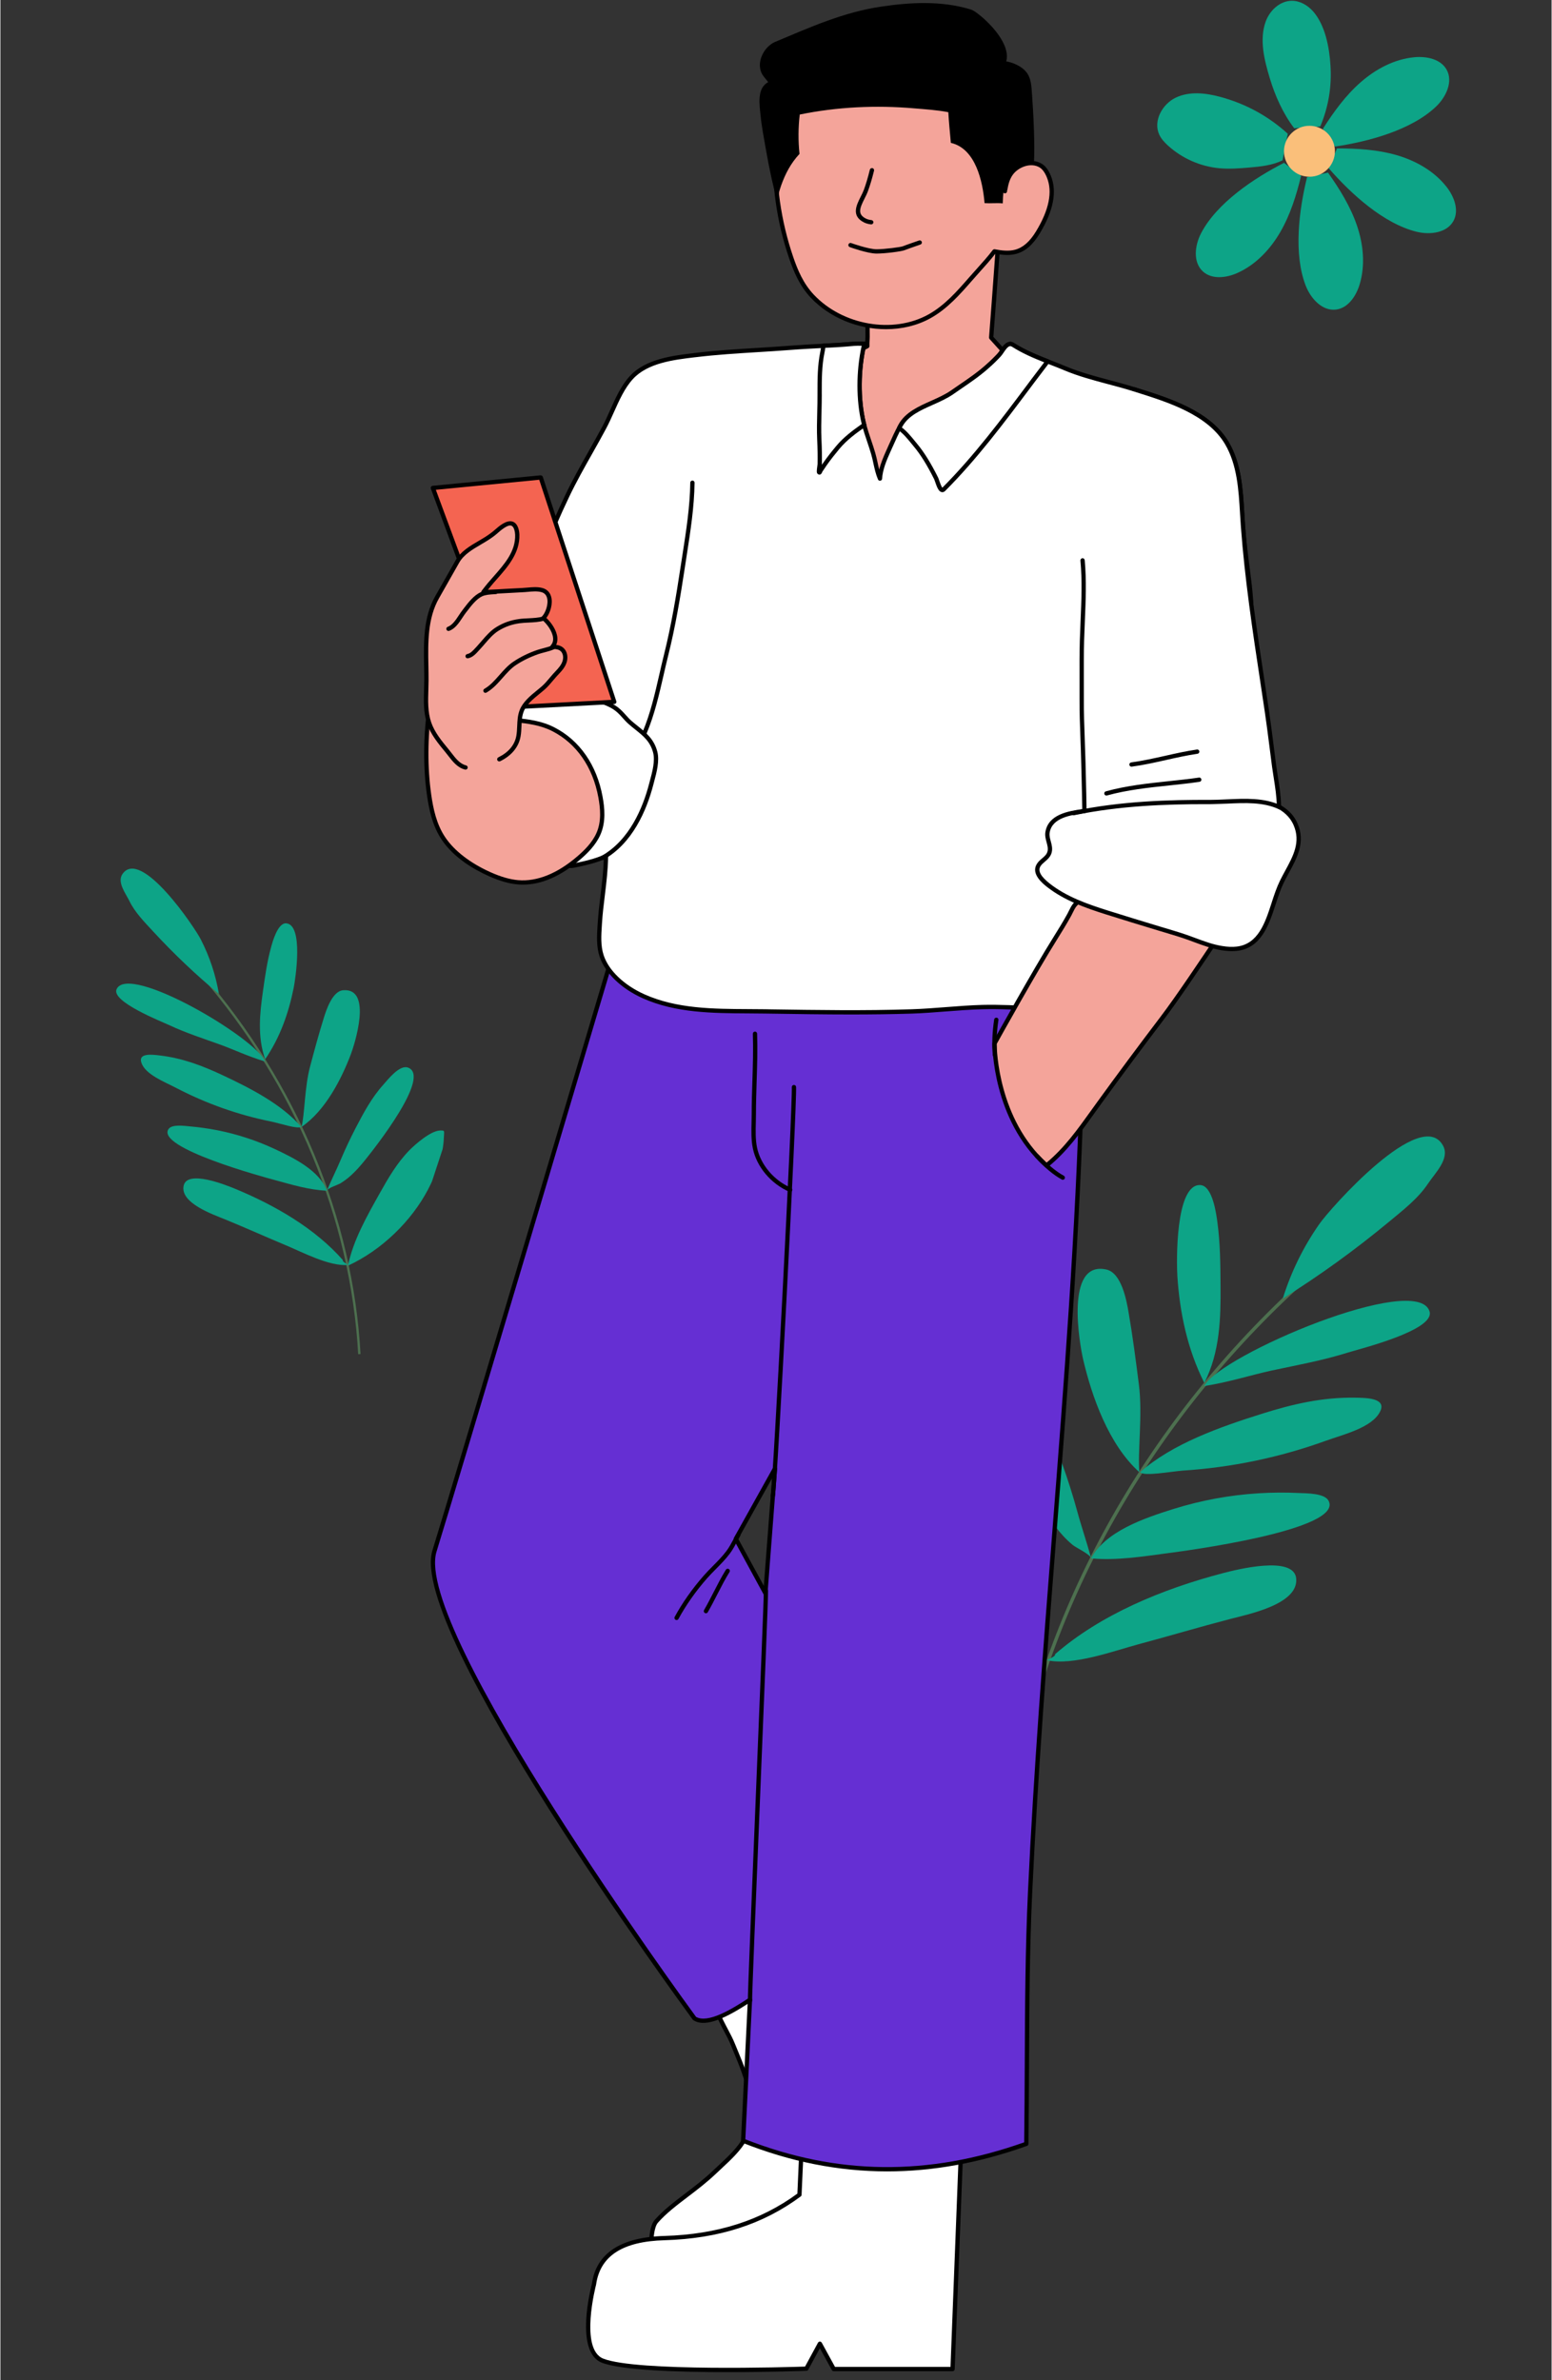 <svg xmlns="http://www.w3.org/2000/svg" xmlns:xlink="http://www.w3.org/1999/xlink" width="300" zoomAndPan="magnify" viewBox="0 0 224.88 345" height="460" preserveAspectRatio="xMidYMid meet" version="1.0"><rect x="0" y="0" width="224.88" height="345" fill="#333333" stroke="none"/><defs><clipPath id="ea10cf8f8d"><path d="M 140 177 L 197 177 L 197 260 L 140 260 Z M 140 177 " clip-rule="nonzero"/></clipPath><clipPath id="37c0dd8f3c"><path d="M 127.508 174.762 L 208.57 159.664 L 224.352 244.41 L 143.289 259.508 Z M 127.508 174.762 " clip-rule="nonzero"/></clipPath><clipPath id="927e369526"><path d="M 127.508 174.762 L 208.57 159.664 L 224.352 244.41 L 143.289 259.508 Z M 127.508 174.762 " clip-rule="nonzero"/></clipPath><clipPath id="cd5c8d9ece"><path d="M 185 164 L 210 164 L 210 189 L 185 189 Z M 185 164 " clip-rule="nonzero"/></clipPath><clipPath id="c51f3e4822"><path d="M 127.508 174.762 L 208.57 159.664 L 224.352 244.41 L 143.289 259.508 Z M 127.508 174.762 " clip-rule="nonzero"/></clipPath><clipPath id="9d9864b218"><path d="M 127.508 174.762 L 208.57 159.664 L 224.352 244.41 L 143.289 259.508 Z M 127.508 174.762 " clip-rule="nonzero"/></clipPath><clipPath id="43a956e67d"><path d="M 170 171 L 177 171 L 177 201 L 170 201 Z M 170 171 " clip-rule="nonzero"/></clipPath><clipPath id="1a0a4a4290"><path d="M 127.508 174.762 L 208.57 159.664 L 224.352 244.41 L 143.289 259.508 Z M 127.508 174.762 " clip-rule="nonzero"/></clipPath><clipPath id="11185eb7bf"><path d="M 127.508 174.762 L 208.57 159.664 L 224.352 244.41 L 143.289 259.508 Z M 127.508 174.762 " clip-rule="nonzero"/></clipPath><clipPath id="5c52b76385"><path d="M 174 188 L 208 188 L 208 201 L 174 201 Z M 174 188 " clip-rule="nonzero"/></clipPath><clipPath id="42c887802a"><path d="M 127.508 174.762 L 208.57 159.664 L 224.352 244.41 L 143.289 259.508 Z M 127.508 174.762 " clip-rule="nonzero"/></clipPath><clipPath id="8bcaaeedca"><path d="M 127.508 174.762 L 208.57 159.664 L 224.352 244.41 L 143.289 259.508 Z M 127.508 174.762 " clip-rule="nonzero"/></clipPath><clipPath id="ba4494651a"><path d="M 156 183 L 166 183 L 166 214 L 156 214 Z M 156 183 " clip-rule="nonzero"/></clipPath><clipPath id="56ecdbacd1"><path d="M 127.508 174.762 L 208.57 159.664 L 224.352 244.41 L 143.289 259.508 Z M 127.508 174.762 " clip-rule="nonzero"/></clipPath><clipPath id="192e9a19f8"><path d="M 127.508 174.762 L 208.57 159.664 L 224.352 244.41 L 143.289 259.508 Z M 127.508 174.762 " clip-rule="nonzero"/></clipPath><clipPath id="b200bf1052"><path d="M 165 202 L 201 202 L 201 214 L 165 214 Z M 165 202 " clip-rule="nonzero"/></clipPath><clipPath id="ebe8857fc2"><path d="M 127.508 174.762 L 208.57 159.664 L 224.352 244.41 L 143.289 259.508 Z M 127.508 174.762 " clip-rule="nonzero"/></clipPath><clipPath id="f7528ee188"><path d="M 127.508 174.762 L 208.57 159.664 L 224.352 244.41 L 143.289 259.508 Z M 127.508 174.762 " clip-rule="nonzero"/></clipPath><clipPath id="3f5c8ebb60"><path d="M 143 198 L 159 198 L 159 226 L 143 226 Z M 143 198 " clip-rule="nonzero"/></clipPath><clipPath id="25cf867333"><path d="M 127.508 174.762 L 208.57 159.664 L 224.352 244.41 L 143.289 259.508 Z M 127.508 174.762 " clip-rule="nonzero"/></clipPath><clipPath id="2f1c531216"><path d="M 127.508 174.762 L 208.57 159.664 L 224.352 244.41 L 143.289 259.508 Z M 127.508 174.762 " clip-rule="nonzero"/></clipPath><clipPath id="2de0ae807e"><path d="M 158 216 L 193 216 L 193 226 L 158 226 Z M 158 216 " clip-rule="nonzero"/></clipPath><clipPath id="65a3994b21"><path d="M 127.508 174.762 L 208.57 159.664 L 224.352 244.41 L 143.289 259.508 Z M 127.508 174.762 " clip-rule="nonzero"/></clipPath><clipPath id="7af6cd54c3"><path d="M 127.508 174.762 L 208.57 159.664 L 224.352 244.41 L 143.289 259.508 Z M 127.508 174.762 " clip-rule="nonzero"/></clipPath><clipPath id="7bf58a7749"><path d="M 135 210 L 152 210 L 152 241 L 135 241 Z M 135 210 " clip-rule="nonzero"/></clipPath><clipPath id="5336e4c75b"><path d="M 127.508 174.762 L 208.57 159.664 L 224.352 244.41 L 143.289 259.508 Z M 127.508 174.762 " clip-rule="nonzero"/></clipPath><clipPath id="e32d6c3b1f"><path d="M 127.508 174.762 L 208.57 159.664 L 224.352 244.41 L 143.289 259.508 Z M 127.508 174.762 " clip-rule="nonzero"/></clipPath><clipPath id="9d184a6426"><path d="M 151 226 L 188 226 L 188 241 L 151 241 Z M 151 226 " clip-rule="nonzero"/></clipPath><clipPath id="216d18a3b4"><path d="M 127.508 174.762 L 208.57 159.664 L 224.352 244.41 L 143.289 259.508 Z M 127.508 174.762 " clip-rule="nonzero"/></clipPath><clipPath id="9b14569e13"><path d="M 127.508 174.762 L 208.57 159.664 L 224.352 244.41 L 143.289 259.508 Z M 127.508 174.762 " clip-rule="nonzero"/></clipPath><clipPath id="051e7f5a19"><path d="M 24 136 L 57 136 L 57 198 L 24 198 Z M 24 136 " clip-rule="nonzero"/></clipPath><clipPath id="6e0b94e862"><path d="M 18.707 122.277 L 72.82 140.086 L 54.074 197.047 L -0.039 179.238 Z M 18.707 122.277 " clip-rule="nonzero"/></clipPath><clipPath id="fa743330be"><path d="M 73.168 140.199 L 19.051 122.391 L 0.305 179.352 L 54.418 197.164 Z M 73.168 140.199 " clip-rule="nonzero"/></clipPath><clipPath id="535645a513"><path d="M 17 125 L 32 125 L 32 145 L 17 145 Z M 17 125 " clip-rule="nonzero"/></clipPath><clipPath id="13e1d6abb2"><path d="M 18.707 122.277 L 72.82 140.086 L 54.074 197.047 L -0.039 179.238 Z M 18.707 122.277 " clip-rule="nonzero"/></clipPath><clipPath id="a6ebdee0cd"><path d="M 73.168 140.199 L 19.051 122.391 L 0.305 179.352 L 54.418 197.164 Z M 73.168 140.199 " clip-rule="nonzero"/></clipPath><clipPath id="f46bb57ba5"><path d="M 37 133 L 44 133 L 44 154 L 37 154 Z M 37 133 " clip-rule="nonzero"/></clipPath><clipPath id="1c8e7559d6"><path d="M 18.707 122.277 L 72.82 140.086 L 54.074 197.047 L -0.039 179.238 Z M 18.707 122.277 " clip-rule="nonzero"/></clipPath><clipPath id="51c918fb69"><path d="M 73.168 140.199 L 19.051 122.391 L 0.305 179.352 L 54.418 197.164 Z M 73.168 140.199 " clip-rule="nonzero"/></clipPath><clipPath id="61e5f44996"><path d="M 16 142 L 39 142 L 39 154 L 16 154 Z M 16 142 " clip-rule="nonzero"/></clipPath><clipPath id="4de97e39b1"><path d="M 18.707 122.277 L 72.82 140.086 L 54.074 197.047 L -0.039 179.238 Z M 18.707 122.277 " clip-rule="nonzero"/></clipPath><clipPath id="c76115f9fd"><path d="M 73.168 140.199 L 19.051 122.391 L 0.305 179.352 L 54.418 197.164 Z M 73.168 140.199 " clip-rule="nonzero"/></clipPath><clipPath id="d976b94c10"><path d="M 43 143 L 53 143 L 53 164 L 43 164 Z M 43 143 " clip-rule="nonzero"/></clipPath><clipPath id="f773d9e109"><path d="M 18.707 122.277 L 72.82 140.086 L 54.074 197.047 L -0.039 179.238 Z M 18.707 122.277 " clip-rule="nonzero"/></clipPath><clipPath id="992df39000"><path d="M 73.168 140.199 L 19.051 122.391 L 0.305 179.352 L 54.418 197.164 Z M 73.168 140.199 " clip-rule="nonzero"/></clipPath><clipPath id="629881faea"><path d="M 20 152 L 44 152 L 44 164 L 20 164 Z M 20 152 " clip-rule="nonzero"/></clipPath><clipPath id="cde86b6b46"><path d="M 18.707 122.277 L 72.82 140.086 L 54.074 197.047 L -0.039 179.238 Z M 18.707 122.277 " clip-rule="nonzero"/></clipPath><clipPath id="9529712ab1"><path d="M 73.168 140.199 L 19.051 122.391 L 0.305 179.352 L 54.418 197.164 Z M 73.168 140.199 " clip-rule="nonzero"/></clipPath><clipPath id="cfcd9ad184"><path d="M 47 154 L 60 154 L 60 173 L 47 173 Z M 47 154 " clip-rule="nonzero"/></clipPath><clipPath id="9024caa4b0"><path d="M 18.707 122.277 L 72.82 140.086 L 54.074 197.047 L -0.039 179.238 Z M 18.707 122.277 " clip-rule="nonzero"/></clipPath><clipPath id="dc7186a544"><path d="M 73.168 140.199 L 19.051 122.391 L 0.305 179.352 L 54.418 197.164 Z M 73.168 140.199 " clip-rule="nonzero"/></clipPath><clipPath id="82f1dacfe3"><path d="M 24 163 L 48 163 L 48 173 L 24 173 Z M 24 163 " clip-rule="nonzero"/></clipPath><clipPath id="0901b5996b"><path d="M 18.707 122.277 L 72.82 140.086 L 54.074 197.047 L -0.039 179.238 Z M 18.707 122.277 " clip-rule="nonzero"/></clipPath><clipPath id="ccdfcacee4"><path d="M 73.168 140.199 L 19.051 122.391 L 0.305 179.352 L 54.418 197.164 Z M 73.168 140.199 " clip-rule="nonzero"/></clipPath><clipPath id="779b5178dd"><path d="M 50 163 L 65 163 L 65 184 L 50 184 Z M 50 163 " clip-rule="nonzero"/></clipPath><clipPath id="8a81806693"><path d="M 18.707 122.277 L 72.82 140.086 L 54.074 197.047 L -0.039 179.238 Z M 18.707 122.277 " clip-rule="nonzero"/></clipPath><clipPath id="e56a66adfa"><path d="M 73.168 140.199 L 19.051 122.391 L 0.305 179.352 L 54.418 197.164 Z M 73.168 140.199 " clip-rule="nonzero"/></clipPath><clipPath id="4342d20e09"><path d="M 26 170 L 51 170 L 51 184 L 26 184 Z M 26 170 " clip-rule="nonzero"/></clipPath><clipPath id="296175dfde"><path d="M 18.707 122.277 L 72.82 140.086 L 54.074 197.047 L -0.039 179.238 Z M 18.707 122.277 " clip-rule="nonzero"/></clipPath><clipPath id="a60b76af58"><path d="M 73.168 140.199 L 19.051 122.391 L 0.305 179.352 L 54.418 197.164 Z M 73.168 140.199 " clip-rule="nonzero"/></clipPath><clipPath id="95713ae9ab"><path d="M 110 0.094 L 150 0.094 L 150 30 L 110 30 Z M 110 0.094 " clip-rule="nonzero"/></clipPath><clipPath id="6e6ac48469"><path d="M 182 0.094 L 193 0.094 L 193 19 L 182 19 Z M 182 0.094 " clip-rule="nonzero"/></clipPath><clipPath id="0da606a151"><path d="M 192 21 L 211.32 21 L 211.32 34 L 192 34 Z M 192 21 " clip-rule="nonzero"/></clipPath><clipPath id="e6618e20e4"><path d="M 167.094 13 L 187 13 L 187 25 L 167.094 25 Z M 167.094 13 " clip-rule="nonzero"/></clipPath></defs><g clip-path="url(#ea10cf8f8d)"><g clip-path="url(#37c0dd8f3c)"><g clip-path="url(#927e369526)"><path stroke-linecap="butt" transform="matrix(0.241, -0.045, 0.045, 0.241, 128.641, 179.242)" fill="none" stroke-linejoin="miter" d="M 14.294 332.374 C 56.288 224.637 137.005 130.799 241.995 67.697 " stroke="#4d704f" stroke-width="2" stroke-opacity="1" stroke-miterlimit="10"/></g></g></g><g clip-path="url(#cd5c8d9ece)"><g clip-path="url(#c51f3e4822)"><g clip-path="url(#9d9864b218)"><path fill="#0da487" d="M 185.91 188.223 C 187.109 184.367 188.863 180.781 191.176 177.465 C 192.703 175.227 206.078 160.145 209.172 166.113 C 210.133 167.969 207.969 170.055 206.996 171.516 C 205.539 173.723 203.344 175.402 201.223 177.164 C 196.363 181.188 191.262 184.875 185.91 188.223 Z M 185.91 188.223 " fill-opacity="1" fill-rule="nonzero"/></g></g></g><g clip-path="url(#43a956e67d)"><g clip-path="url(#1a0a4a4290)"><g clip-path="url(#11185eb7bf)"><path fill="#0da487" d="M 174.535 200.445 C 172.074 195.566 170.965 190.223 170.625 184.926 C 170.508 183.059 170.289 171.594 173.953 171.77 C 175.75 171.855 176.285 176.086 176.422 177.086 C 176.848 180.203 176.867 183.332 176.887 186.461 C 176.918 191.023 176.82 195.957 174.535 200.445 Z M 174.535 200.445 " fill-opacity="1" fill-rule="nonzero"/></g></g></g><g clip-path="url(#5c52b76385)"><g clip-path="url(#42c887802a)"><g clip-path="url(#8bcaaeedca)"><path fill="#0da487" d="M 174.508 200.906 C 176.801 196.43 205.418 184.281 207.188 190.09 C 208.016 192.816 197.051 195.512 195.305 196.062 C 191.703 197.191 188.008 197.863 184.297 198.652 C 181.363 199.289 178.172 200.328 174.508 200.906 Z M 174.508 200.906 " fill-opacity="1" fill-rule="nonzero"/></g></g></g><g clip-path="url(#ba4494651a)"><g clip-path="url(#56ecdbacd1)"><g clip-path="url(#192e9a19f8)"><path fill="#0da487" d="M 165.129 213.398 C 160.648 209.383 158.195 202.328 156.957 196.992 C 156.508 195.031 154.234 182.656 160.336 184.012 C 162.551 184.5 163.273 188.578 163.551 190.199 C 164.152 193.68 164.609 197.207 165.051 200.707 C 165.613 205.078 164.832 210.637 165.129 213.398 Z M 165.129 213.398 " fill-opacity="1" fill-rule="nonzero"/></g></g></g><g clip-path="url(#b200bf1052)"><g clip-path="url(#ebe8857fc2)"><g clip-path="url(#f7528ee188)"><path fill="#0da487" d="M 165.23 213.387 C 169.906 209.254 176.797 206.836 182.902 204.914 C 187.332 203.52 191.648 202.508 196.41 202.586 C 198.051 202.609 200.965 202.645 200.031 204.574 C 198.887 206.941 194.664 207.922 192.219 208.809 C 185.496 211.242 178.57 212.691 171.438 213.156 C 169.734 213.281 165.746 214.035 165.23 213.387 Z M 165.23 213.387 " fill-opacity="1" fill-rule="nonzero"/></g></g></g><g clip-path="url(#3f5c8ebb60)"><g clip-path="url(#25cf867333)"><g clip-path="url(#2f1c531216)"><path fill="#0da487" d="M 158.117 225.852 C 157.965 225.266 155.969 224.359 155.453 223.934 C 153.5 222.32 152.137 220.246 150.898 218.18 C 149.656 216.109 139.539 199.203 144.836 198.18 C 146.672 197.836 148.688 201.355 149.41 202.414 C 151.465 205.422 152.715 208.785 153.914 212.125 C 154.738 214.41 155.473 216.723 156.113 219.062 C 156.73 221.348 157.516 223.566 158.117 225.852 Z M 158.117 225.852 " fill-opacity="1" fill-rule="nonzero"/></g></g></g><g clip-path="url(#2de0ae807e)"><g clip-path="url(#65a3994b21)"><g clip-path="url(#7af6cd54c3)"><path fill="#0da487" d="M 158.117 225.883 C 160.199 221.961 165.781 220.062 170.09 218.711 C 174.102 217.461 178.199 216.707 182.395 216.445 C 184.348 216.324 186.301 216.312 188.254 216.406 C 189.352 216.453 191.926 216.422 192.531 217.496 C 194.93 221.781 171.277 224.859 169.23 225.125 C 165.586 225.609 161.816 226.219 158.117 225.883 " fill-opacity="1" fill-rule="nonzero"/></g></g></g><g clip-path="url(#7bf58a7749)"><g clip-path="url(#5336e4c75b)"><g clip-path="url(#e32d6c3b1f)"><path fill="#0da487" d="M 151.68 240.789 C 145.047 236.574 139.785 229.723 137.281 222.887 C 136 219.375 135.051 215.312 135.43 211.609 C 135.566 210.27 135.332 210.113 136.43 210.301 C 138.379 210.637 141.199 213.895 142.203 215.242 C 144.395 218.172 145.812 221.609 147.113 224.902 C 149.152 230.055 151.312 235.398 151.68 240.789 Z M 151.68 240.789 " fill-opacity="1" fill-rule="nonzero"/></g></g></g><g clip-path="url(#9d184a6426)"><g clip-path="url(#216d18a3b4)"><g clip-path="url(#9b14569e13)"><path fill="#0da487" d="M 152.891 239.773 C 159.492 234.035 168.391 230.34 177.234 228.02 C 179.195 227.508 187.551 225.391 187.855 228.805 C 188.191 232.52 180.992 233.961 178.242 234.676 C 173.789 235.836 169.406 237.145 164.98 238.332 C 161.496 239.266 155.457 241.504 151.699 240.633 C 152.336 240.312 153.016 240.023 152.891 239.773 Z M 152.891 239.773 " fill-opacity="1" fill-rule="nonzero"/></g></g></g><g clip-path="url(#051e7f5a19)"><g clip-path="url(#6e0b94e862)"><g clip-path="url(#fa743330be)"><path stroke-linecap="butt" transform="matrix(-0.162, -0.053, -0.053, 0.162, 71.969, 143.185)" fill="none" stroke-linejoin="miter" d="M 14.292 332.373 C 56.295 224.645 137.01 130.794 241.992 67.693 " stroke="#4d704f" stroke-width="2" stroke-opacity="1" stroke-miterlimit="10"/></g></g></g><g clip-path="url(#535645a513)"><g clip-path="url(#13e1d6abb2)"><g clip-path="url(#a6ebdee0cd)"><path fill="#0da487" d="M 31.676 144.062 C 31.207 141.293 30.332 138.66 29.047 136.16 C 28.203 134.477 20.387 122.844 17.703 126.672 C 16.867 127.859 18.164 129.496 18.699 130.594 C 19.5 132.25 20.855 133.613 22.152 135.02 C 25.129 138.246 28.301 141.258 31.676 144.062 Z M 31.676 144.062 " fill-opacity="1" fill-rule="nonzero"/></g></g></g><g clip-path="url(#f46bb57ba5)"><g clip-path="url(#1c8e7559d6)"><g clip-path="url(#51c918fb69)"><path fill="#0da487" d="M 38.379 153.539 C 40.531 150.406 41.789 146.824 42.512 143.207 C 42.77 141.93 43.98 134.055 41.441 133.832 C 40.195 133.727 39.434 136.59 39.246 137.27 C 38.664 139.375 38.363 141.531 38.059 143.684 C 37.613 146.824 37.223 150.23 38.379 153.539 Z M 38.379 153.539 " fill-opacity="1" fill-rule="nonzero"/></g></g></g><g clip-path="url(#61e5f44996)"><g clip-path="url(#4de97e39b1)"><g clip-path="url(#c76115f9fd)"><path fill="#0da487" d="M 38.359 153.859 C 37.191 150.559 18.602 139.535 16.844 143.375 C 16.02 145.176 23.324 148.051 24.477 148.59 C 26.852 149.703 29.34 150.508 31.82 151.398 C 33.785 152.105 35.887 153.121 38.359 153.859 Z M 38.359 153.859 " fill-opacity="1" fill-rule="nonzero"/></g></g></g><g clip-path="url(#d976b94c10)"><g clip-path="url(#f773d9e109)"><g clip-path="url(#992df39000)"><path fill="#0da487" d="M 43.66 163.336 C 47.121 160.984 49.465 156.352 50.812 152.789 C 51.305 151.48 54.02 143.164 49.688 143.531 C 48.117 143.664 47.242 146.406 46.898 147.496 C 46.164 149.84 45.52 152.23 44.891 154.598 C 44.098 157.559 44.121 161.461 43.66 163.336 Z M 43.66 163.336 " fill-opacity="1" fill-rule="nonzero"/></g></g></g><g clip-path="url(#629881faea)"><g clip-path="url(#cde86b6b46)"><g clip-path="url(#9529712ab1)"><path fill="#0da487" d="M 43.594 163.316 C 40.754 160.035 36.23 157.73 32.203 155.84 C 29.277 154.469 26.398 153.371 23.109 152.984 C 21.98 152.848 19.969 152.602 20.43 154.02 C 21 155.754 23.82 156.82 25.422 157.66 C 29.828 159.961 34.465 161.602 39.336 162.582 C 40.5 162.824 43.176 163.715 43.594 163.316 Z M 43.594 163.316 " fill-opacity="1" fill-rule="nonzero"/></g></g></g><g clip-path="url(#cfcd9ad184)"><g clip-path="url(#9024caa4b0)"><g clip-path="url(#dc7186a544)"><path fill="#0da487" d="M 47.336 172.566 C 47.496 172.176 48.953 171.738 49.348 171.488 C 50.844 170.562 51.977 169.258 53.023 167.949 C 54.07 166.637 62.609 155.93 59.055 154.73 C 57.82 154.324 56.105 156.562 55.508 157.227 C 53.816 159.105 52.645 161.309 51.504 163.496 C 50.727 164.996 50.004 166.523 49.348 168.074 C 48.711 169.59 47.965 171.047 47.336 172.566 Z M 47.336 172.566 " fill-opacity="1" fill-rule="nonzero"/></g></g></g><g clip-path="url(#82f1dacfe3)"><g clip-path="url(#0901b5996b)"><g clip-path="url(#ccdfcacee4)"><path fill="#0da487" d="M 47.336 172.59 C 46.262 169.691 42.594 167.867 39.75 166.535 C 37.102 165.301 34.348 164.402 31.484 163.832 C 30.148 163.57 28.805 163.379 27.449 163.262 C 26.688 163.191 24.914 162.934 24.398 163.617 C 22.352 166.348 38.363 170.66 39.746 171.035 C 42.215 171.707 44.754 172.477 47.336 172.59 " fill-opacity="1" fill-rule="nonzero"/></g></g></g><g clip-path="url(#779b5178dd)"><g clip-path="url(#8a81806693)"><g clip-path="url(#e56a66adfa)"><path fill="#0da487" d="M 50.387 183.453 C 55.348 181.168 59.609 176.934 61.969 172.457 C 63.176 170.156 64.207 167.441 64.289 164.855 C 64.32 163.922 64.496 163.836 63.723 163.863 C 62.348 163.914 60.102 165.898 59.285 166.73 C 57.504 168.547 56.207 170.785 55.008 172.93 C 53.121 176.293 51.141 179.773 50.387 183.453 Z M 50.387 183.453 " fill-opacity="1" fill-rule="nonzero"/></g></g></g><g clip-path="url(#4342d20e09)"><g clip-path="url(#296175dfde)"><g clip-path="url(#a60b76af58)"><path fill="#0da487" d="M 49.648 182.645 C 45.629 178.074 39.844 174.707 33.965 172.285 C 32.66 171.754 27.102 169.516 26.57 171.844 C 25.996 174.371 30.824 176.031 32.652 176.777 C 35.613 177.992 38.508 179.301 41.449 180.527 C 43.766 181.492 47.719 183.598 50.387 183.344 C 49.98 183.066 49.539 182.805 49.648 182.645 Z M 49.648 182.645 " fill-opacity="1" fill-rule="nonzero"/></g></g></g><path fill="#ffffff" d="M 117.879 298.496 C 117.391 296.129 116.707 293.816 115.68 291.594 C 114.258 289.031 112.402 286.543 109.887 285.258 C 107.68 284.125 103.84 286.203 103.445 288.625 C 103.039 291.145 105.262 294.043 106.172 296.281 C 107.824 300.348 110.305 305.602 107.996 309.891 C 106.98 311.773 105.109 313.332 103.578 314.793 C 100.625 317.617 97.363 319.41 95.109 321.941 C 94.168 323 94.371 326.09 94.371 326.09 C 102.855 325.734 110.945 323.371 118.648 318.977 C 118.816 315.43 119.184 311.828 119.047 308.273 C 119 307.031 118.887 305.789 118.77 304.551 C 118.562 302.512 118.289 300.484 117.879 298.496 Z M 117.879 298.496 " fill-opacity="1" fill-rule="evenodd"/><path fill="#000000" d="M 94.371 326.402 C 94.207 326.402 94.07 326.273 94.062 326.109 C 94.051 325.98 93.859 322.875 94.879 321.734 C 96.125 320.336 97.656 319.172 99.277 317.938 C 100.629 316.906 102.031 315.844 103.363 314.566 C 103.617 314.324 103.883 314.074 104.156 313.824 C 105.504 312.57 106.902 311.27 107.723 309.742 C 109.797 305.895 107.832 301.129 106.254 297.305 L 105.887 296.402 C 105.629 295.777 105.273 295.098 104.891 294.379 C 103.926 292.551 102.832 290.48 103.137 288.578 C 103.344 287.312 104.422 286.051 105.953 285.277 C 107.418 284.531 108.941 284.426 110.031 284.98 C 112.219 286.098 114.156 288.211 115.953 291.441 C 116.914 293.531 117.641 295.809 118.184 298.434 C 118.555 300.215 118.836 302.152 119.082 304.52 C 119.191 305.672 119.312 306.973 119.359 308.262 C 119.457 310.816 119.293 313.422 119.133 315.945 C 119.07 316.965 119.008 317.98 118.957 318.992 C 118.953 319.098 118.895 319.195 118.801 319.246 C 111.109 323.637 102.895 326.043 94.383 326.402 C 94.379 326.402 94.375 326.402 94.371 326.402 Z M 108.457 285.25 C 107.766 285.25 106.996 285.445 106.234 285.828 C 104.875 286.516 103.926 287.605 103.754 288.676 C 103.477 290.371 104.523 292.348 105.441 294.086 C 105.828 294.82 106.195 295.512 106.457 296.168 L 106.828 297.066 C 108.457 301.016 110.48 305.926 108.27 310.039 C 107.402 311.652 105.965 312.988 104.578 314.281 C 104.309 314.527 104.047 314.773 103.793 315.016 C 102.43 316.316 101.02 317.391 99.652 318.43 C 98.055 319.645 96.543 320.793 95.34 322.148 C 94.711 322.855 94.637 324.777 94.664 325.766 C 102.91 325.367 110.875 323.023 118.348 318.789 C 118.395 317.832 118.453 316.867 118.516 315.902 C 118.672 313.398 118.836 310.805 118.738 308.285 C 118.691 307.012 118.566 305.723 118.461 304.578 C 118.223 302.234 117.941 300.32 117.574 298.555 C 117.043 295.984 116.328 293.746 115.398 291.723 C 113.672 288.625 111.82 286.594 109.746 285.535 C 109.375 285.34 108.934 285.25 108.453 285.25 Z M 108.457 285.25 " fill-opacity="1" fill-rule="nonzero"/><path fill="#ffffff" d="M 139.289 311.062 L 138.039 343.379 L 120.805 343.379 L 118.801 339.715 L 116.84 343.328 C 116.84 343.328 92.422 344.199 87.293 342.164 C 83.504 340.668 86.051 331.117 86.051 331.117 C 86.648 326.84 90.023 324.566 96.309 324.398 C 103.594 324.18 110.195 322.305 115.84 318.113 L 116.172 310.719 Z M 139.289 311.062 " fill-opacity="1" fill-rule="evenodd"/><path fill="#000000" d="M 105.492 343.832 C 98.355 343.832 89.996 343.57 87.176 342.453 C 83.18 340.871 85.645 331.438 85.75 331.035 C 86.367 326.609 89.918 324.258 96.301 324.09 C 103.93 323.859 110.227 321.852 115.539 317.953 L 115.863 310.703 C 115.867 310.539 116.008 310.406 116.172 310.406 L 116.176 310.406 L 139.293 310.75 C 139.375 310.75 139.457 310.785 139.512 310.848 C 139.57 310.906 139.602 310.992 139.598 311.074 L 138.348 343.391 C 138.344 343.559 138.207 343.691 138.039 343.691 L 120.809 343.691 C 120.695 343.691 120.59 343.629 120.535 343.527 L 118.801 340.363 L 117.113 343.477 C 117.059 343.574 116.961 343.637 116.852 343.637 C 116.402 343.656 111.359 343.832 105.492 343.832 Z M 116.469 311.031 L 116.148 318.129 C 116.145 318.223 116.102 318.309 116.023 318.363 C 110.586 322.398 104.137 324.477 96.316 324.711 C 90.199 324.871 86.941 326.98 86.355 331.16 C 86.324 331.289 83.918 340.496 87.406 341.875 C 92.191 343.777 114.43 343.102 116.652 343.023 L 118.527 339.566 C 118.582 339.465 118.684 339.406 118.801 339.402 C 118.914 339.402 119.02 339.465 119.074 339.562 L 120.992 343.066 L 137.738 343.066 L 138.965 311.367 Z M 116.469 311.031 " fill-opacity="1" fill-rule="nonzero"/><path fill="#652fd3" d="M 88.703 138.566 L 156.277 141.465 L 156.793 156.559 C 155.785 195.18 151.145 234.59 149.277 274.191 C 148.703 286.355 148.895 298.441 148.723 310.742 C 133.879 316.055 120.324 315.305 107.672 310.289 L 108.668 289.855 C 105.211 292.156 102.246 293.582 100.629 292.566 C 100.629 292.566 59.328 236.371 62.93 224.809 C 66.109 214.598 88.703 138.566 88.703 138.566 Z M 112.285 212.879 L 106.613 223.051 L 110.902 230.934 L 112.285 212.883 Z M 112.285 212.879 " fill-opacity="1" fill-rule="evenodd"/><path fill="#000000" d="M 128.562 314.734 C 121.512 314.734 114.547 313.348 107.559 310.574 C 107.434 310.527 107.355 310.402 107.363 310.273 L 108.328 290.449 C 104.371 293.016 101.938 293.75 100.465 292.828 C 100.434 292.809 100.402 292.781 100.379 292.75 C 98.691 290.449 59.027 236.293 62.633 224.715 C 65.773 214.625 88.18 139.234 88.406 138.477 C 88.445 138.344 88.562 138.254 88.703 138.254 C 88.707 138.254 88.711 138.254 88.715 138.254 L 156.293 141.156 C 156.453 141.16 156.586 141.293 156.59 141.453 L 157.105 156.547 C 156.539 178.25 154.793 200.617 153.105 222.254 C 151.781 239.254 150.41 256.836 149.59 274.203 C 149.199 282.496 149.16 290.922 149.125 299.074 C 149.109 302.891 149.09 306.836 149.039 310.746 C 149.035 310.875 148.953 310.992 148.832 311.035 C 141.941 313.5 135.215 314.734 128.562 314.734 Z M 107.996 310.082 C 121.293 315.305 134.52 315.449 148.418 310.52 C 148.469 306.684 148.484 302.816 148.504 299.07 C 148.539 290.914 148.578 282.48 148.969 274.176 C 149.785 256.797 151.16 239.211 152.484 222.203 C 154.172 200.578 155.918 178.219 156.484 156.547 L 155.977 141.762 L 88.93 138.887 C 87.547 143.543 66.281 215.086 63.227 224.902 C 59.758 236.035 99.418 290.379 100.844 292.332 C 102.539 293.324 106.02 291.246 108.496 289.598 C 108.598 289.531 108.719 289.531 108.824 289.582 C 108.922 289.641 108.984 289.754 108.977 289.871 Z M 110.902 231.242 C 110.793 231.242 110.684 231.184 110.629 231.078 L 106.34 223.199 C 106.289 223.105 106.289 222.992 106.344 222.898 L 112.016 212.727 C 112.09 212.602 112.246 212.547 112.375 212.582 C 112.516 212.625 112.609 212.758 112.598 212.902 L 111.211 230.957 C 111.203 231.094 111.102 231.207 110.969 231.234 C 110.945 231.238 110.926 231.242 110.902 231.242 Z M 106.969 223.055 L 110.676 229.859 L 111.867 214.27 Z M 106.969 223.055 " fill-opacity="1" fill-rule="nonzero"/><path fill="#f4a49a" d="M 144.613 35.738 C 144.309 40.105 143.633 48.934 143.633 48.934 C 143.633 48.934 146.059 51.664 147.367 52.93 C 144.281 54.965 141.379 57.305 138.352 59.426 C 136.309 60.855 133.738 62.215 132.105 64.137 C 130.691 65.805 130.375 68.223 129.309 70.113 C 128.953 70.742 128.297 71.816 127.586 72.078 C 126.848 72.348 126.363 71.934 125.961 71.34 C 125.145 70.121 125.055 68.742 124.68 67.375 C 124.414 66.422 124.059 65.434 123.914 64.453 C 123.812 63.777 123.809 63.133 123.582 62.48 C 123.215 61.402 122.43 60.496 122.227 59.352 C 121.785 56.848 122.398 53.926 123.32 51.574 C 123.664 50.715 124.898 50.664 125.68 50.172 C 125.648 49.699 125.719 49.242 125.719 48.77 C 125.719 47.859 125.672 46.938 125.762 46.031 C 127.336 46.434 128.973 45.852 130.441 45.309 C 133.941 44.02 137.277 41.984 139.719 39.141 C 140.738 37.957 141.648 36.676 142.77 35.582 C 143.145 35.219 144.68 34.801 144.613 35.738 Z M 144.613 35.738 " fill-opacity="1" fill-rule="evenodd"/><path fill="#000000" d="M 127.148 72.473 C 126.352 72.473 125.879 71.773 125.703 71.512 C 125.078 70.582 124.859 69.562 124.645 68.578 C 124.562 68.207 124.48 67.832 124.379 67.457 C 124.305 67.188 124.223 66.918 124.141 66.645 C 123.934 65.945 123.715 65.223 123.605 64.5 C 123.574 64.289 123.551 64.082 123.531 63.879 C 123.48 63.43 123.434 63.004 123.289 62.582 C 123.145 62.152 122.93 61.758 122.703 61.336 C 122.379 60.742 122.047 60.121 121.922 59.406 C 121.527 57.16 121.93 54.266 123.031 51.461 C 123.305 50.77 124.02 50.508 124.652 50.281 C 124.906 50.191 125.148 50.105 125.363 49.996 C 125.359 49.766 125.371 49.543 125.383 49.324 C 125.395 49.141 125.406 48.957 125.406 48.77 C 125.406 48.535 125.402 48.301 125.402 48.066 C 125.395 47.391 125.383 46.691 125.449 45.996 C 125.457 45.91 125.504 45.824 125.582 45.773 C 125.656 45.723 125.754 45.707 125.836 45.727 C 127.352 46.121 129.004 45.504 130.336 45.016 C 134.094 43.629 137.258 41.523 139.484 38.938 C 139.824 38.539 140.156 38.133 140.484 37.723 C 141.129 36.922 141.797 36.094 142.555 35.359 C 142.91 35.012 143.922 34.695 144.477 34.953 C 144.789 35.098 144.949 35.391 144.922 35.762 C 144.641 39.812 144.039 47.711 143.953 48.824 C 144.398 49.324 146.438 51.598 147.586 52.707 C 147.652 52.77 147.684 52.863 147.676 52.957 C 147.668 53.055 147.617 53.137 147.539 53.188 C 145.734 54.379 143.965 55.695 142.25 56.965 C 141.039 57.867 139.785 58.801 138.527 59.68 C 137.992 60.059 137.414 60.43 136.828 60.809 C 135.203 61.863 133.516 62.953 132.34 64.336 C 131.539 65.281 131.09 66.523 130.656 67.727 C 130.348 68.582 130.023 69.469 129.578 70.266 C 129.141 71.027 128.477 72.082 127.691 72.367 C 127.496 72.441 127.312 72.473 127.148 72.473 Z M 126.043 46.406 C 126.008 46.953 126.016 47.516 126.023 48.059 C 126.027 48.297 126.031 48.535 126.031 48.77 C 126.031 48.969 126.016 49.164 126.004 49.363 C 125.988 49.625 125.973 49.887 125.988 50.152 C 125.996 50.266 125.941 50.375 125.844 50.434 C 125.543 50.621 125.199 50.746 124.863 50.867 C 124.305 51.066 123.781 51.258 123.609 51.688 C 122.551 54.391 122.156 57.164 122.531 59.297 C 122.641 59.914 122.938 60.465 123.25 61.043 C 123.48 61.465 123.715 61.906 123.875 62.379 C 124.043 62.863 124.098 63.348 124.148 63.812 C 124.168 64.008 124.191 64.207 124.223 64.406 C 124.324 65.086 124.531 65.789 124.738 66.465 C 124.82 66.742 124.902 67.02 124.98 67.293 C 125.086 67.676 125.168 68.062 125.25 68.445 C 125.461 69.418 125.664 70.332 126.219 71.164 C 126.641 71.789 126.996 71.965 127.477 71.785 C 127.918 71.625 128.441 71.012 129.035 69.957 C 129.461 69.211 129.77 68.352 130.074 67.516 C 130.523 66.262 130.996 64.965 131.867 63.938 C 133.105 62.484 134.824 61.367 136.492 60.289 C 137.07 59.914 137.641 59.547 138.172 59.172 C 139.422 58.297 140.672 57.367 141.883 56.473 C 143.5 55.266 145.172 54.023 146.879 52.883 C 145.539 51.543 143.426 49.168 143.402 49.141 C 143.348 49.078 143.32 48.996 143.324 48.91 C 143.324 48.91 144 40.086 144.305 35.719 C 144.316 35.562 144.262 35.535 144.219 35.52 C 143.926 35.379 143.188 35.609 142.988 35.805 C 142.258 36.516 141.605 37.328 140.969 38.113 C 140.637 38.527 140.301 38.941 139.957 39.34 C 137.66 42.012 134.41 44.176 130.551 45.602 C 129.238 46.086 127.633 46.676 126.043 46.406 Z M 144.613 35.738 L 144.621 35.738 Z M 144.613 35.738 " fill-opacity="1" fill-rule="nonzero"/><path fill="#f4a49a" d="M 145.68 27.43 C 145.82 26.609 146.039 25.785 146.543 25.113 C 147.461 23.879 149.43 23.164 150.824 24.012 C 151.395 24.359 151.766 25.027 152.012 25.633 C 153.094 28.32 151.805 31.387 150.406 33.691 C 149.656 34.93 148.637 36.105 147.188 36.496 C 146.188 36.766 145.105 36.629 144.105 36.438 C 143.059 37.82 141.848 39.066 140.711 40.371 C 138.918 42.426 137.094 44.52 134.68 45.859 C 129.262 48.859 121.855 47.34 117.699 42.93 C 116.172 41.305 115.34 39.391 114.637 37.336 C 112.809 31.988 112.062 26.461 112.305 20.832 C 112.457 17.258 113.098 13.605 115.23 10.629 C 117.164 7.926 120.047 6.098 123.051 4.73 C 127.094 2.891 131.5 4.023 134.906 6.621 C 137.254 8.414 139.301 10.602 140.73 13.191 C 141.434 14.465 141.789 15.902 142.543 17.145 C 143.086 18.047 144.035 18.488 144.602 19.34 C 145.332 20.426 145.68 25.918 145.629 27.715 L 145.684 27.43 Z M 145.68 27.43 " fill-opacity="1" fill-rule="evenodd"/><path fill="#000000" d="M 128.395 47.715 C 124.387 47.719 120.27 46.109 117.473 43.141 C 115.848 41.418 115.012 39.383 114.344 37.438 C 112.539 32.156 111.746 26.566 111.996 20.82 C 112.184 16.324 113.129 13.027 114.977 10.453 C 116.676 8.074 119.277 6.109 122.922 4.449 C 126.707 2.727 131.254 3.445 135.094 6.375 C 137.652 8.332 139.641 10.574 141 13.043 C 141.336 13.648 141.598 14.293 141.848 14.922 C 142.129 15.617 142.418 16.34 142.809 16.984 C 143.066 17.414 143.434 17.734 143.82 18.074 C 144.188 18.395 144.566 18.727 144.859 19.168 C 145.441 20.035 145.77 23.262 145.891 25.602 C 146 25.367 146.133 25.137 146.293 24.926 C 147.297 23.586 149.422 22.789 150.984 23.746 C 151.516 24.066 151.957 24.664 152.301 25.516 C 153.207 27.773 152.66 30.578 150.668 33.852 C 149.684 35.484 148.57 36.445 147.266 36.793 C 146.262 37.07 145.184 36.945 144.238 36.777 C 143.539 37.68 142.77 38.531 142.027 39.359 C 141.664 39.762 141.301 40.164 140.945 40.578 C 139.145 42.637 137.289 44.766 134.828 46.129 C 132.895 47.199 130.664 47.715 128.398 47.715 Z M 127.223 4.148 C 125.824 4.148 124.453 4.434 123.184 5.016 C 119.637 6.629 117.117 8.523 115.48 10.812 C 113.711 13.289 112.801 16.477 112.613 20.844 C 112.371 26.516 113.152 32.027 114.93 37.234 C 115.574 39.113 116.383 41.078 117.926 42.715 C 122.117 47.16 129.406 48.426 134.527 45.586 C 136.895 44.273 138.711 42.188 140.469 40.172 C 140.832 39.754 141.199 39.348 141.566 38.941 C 142.34 38.078 143.145 37.184 143.859 36.246 C 143.934 36.152 144.051 36.109 144.164 36.129 C 145.086 36.309 146.16 36.449 147.105 36.195 C 148.25 35.887 149.238 35.02 150.141 33.531 C 152.023 30.434 152.555 27.812 151.723 25.746 C 151.434 25.023 151.074 24.527 150.66 24.273 C 149.398 23.508 147.613 24.199 146.793 25.297 C 146.293 25.961 146.102 26.812 145.988 27.48 C 145.984 27.523 145.965 27.566 145.941 27.602 C 145.941 27.645 145.941 27.688 145.941 27.723 C 145.934 27.895 145.797 28.027 145.629 28.027 L 145.621 28.027 C 145.449 28.02 145.312 27.879 145.316 27.707 C 145.375 25.832 145.004 20.496 144.344 19.512 C 144.098 19.141 143.766 18.848 143.41 18.539 C 143.004 18.188 142.586 17.82 142.277 17.305 C 141.859 16.617 141.562 15.871 141.273 15.148 C 141.031 14.543 140.777 13.918 140.461 13.344 C 139.137 10.949 137.207 8.77 134.719 6.867 C 132.371 5.078 129.746 4.148 127.223 4.148 Z M 127.223 4.148 " fill-opacity="1" fill-rule="nonzero"/><g clip-path="url(#95713ae9ab)"><path fill="#000000" d="M 149.836 23.59 C 149.992 21.086 149.75 16.242 149.559 13.742 C 149.484 12.777 149.477 11.754 149.016 10.879 C 148.441 9.781 146.984 9.094 145.824 8.898 C 146.348 6.992 144.574 4.703 143.363 3.469 C 142.977 3.074 142.578 2.691 142.148 2.344 C 141.672 1.961 141.184 1.531 140.598 1.352 C 136.402 0.09 131.969 0.324 127.699 0.957 C 122.246 1.762 117.469 3.914 112.352 6.055 C 110.828 6.688 109.664 8.711 110.262 10.387 C 110.465 10.953 110.953 11.426 111.312 11.898 C 109.648 12.793 110.047 15.137 110.195 16.672 C 110.363 18.387 110.695 20.051 110.992 21.75 C 111.449 24.352 111.977 26.93 112.727 29.469 C 112.625 28.652 112.914 27.664 113.176 26.91 C 113.785 25.184 114.59 23.656 115.848 22.305 C 115.648 20.438 115.66 18.457 115.883 16.602 C 121.324 15.488 126.926 15.227 132.453 15.703 C 134.113 15.844 135.785 15.945 137.422 16.262 C 137.504 17.738 137.656 19.234 137.789 20.707 C 141.402 21.543 142.41 26.32 142.676 29.445 C 143.574 29.508 144.418 29.395 145.312 29.48 C 145.359 27.062 145.762 24.137 148.609 23.68 C 148.996 23.617 149.449 23.469 149.836 23.59 Z M 149.836 23.59 " fill-opacity="1" fill-rule="evenodd"/></g><path fill="#ffffff" d="M 142.398 145.969 C 143.684 145.938 144.969 145.957 146.227 146 C 148.738 146.086 151.402 146.441 153.77 145.363 C 156.047 144.316 157.438 141.938 158.406 139.73 C 160.445 135.086 161.051 130.023 162.418 125.172 C 165.062 115.766 170.648 108.777 176.633 101.141 C 183.797 92.004 180.918 86.82 180.145 76.312 C 179.848 72.289 179.922 67.824 177.812 64.234 C 175.152 59.711 169.016 57.898 164.324 56.418 C 161.023 55.375 157.566 54.734 154.375 53.398 C 151.836 52.332 149.121 51.473 146.805 49.988 C 145.918 49.418 145.309 50.867 144.836 51.402 C 144.574 51.699 144.285 51.977 144.008 52.258 C 143.719 52.551 143.414 52.824 143.105 53.098 C 141.527 54.512 139.703 55.672 137.965 56.879 C 135.551 58.555 131.949 59.09 130.508 61.648 C 129.824 62.863 129.297 64.129 128.727 65.398 C 128.164 66.637 127.594 67.992 127.512 69.375 C 127.012 68.195 126.883 66.949 126.531 65.734 C 126.098 64.25 125.512 62.809 125.156 61.305 C 124.289 57.699 124.391 53.43 125.242 49.82 C 123.93 49.766 122.617 49.945 121.309 50.016 C 119.039 50.141 116.773 50.238 114.512 50.414 C 109.926 50.773 105.375 50.91 100.805 51.457 C 97.668 51.84 93.738 52.25 91.469 54.73 C 89.664 56.699 88.777 59.66 87.523 62 C 85.754 65.301 83.781 68.508 82.168 71.895 C 77.434 81.809 73.863 92.867 73.078 103.867 C 73.043 104.289 73.051 104.711 73.051 105.133 C 73.098 112.371 78.789 126.344 83.113 125.469 C 84.641 125.156 86.312 124.789 87.789 124.109 C 87.758 127.367 87.109 130.516 86.906 133.758 C 86.805 135.348 86.652 137.004 87.16 138.547 C 88.047 141.238 90.75 143.285 93.234 144.402 C 98.707 146.859 104.992 146.504 110.848 146.598 C 117.926 146.707 125.008 146.828 132.082 146.602 C 135.531 146.488 138.961 146.055 142.398 145.969 Z M 142.398 145.969 " fill-opacity="1" fill-rule="evenodd"/><path fill="#000000" d="M 123.289 147.043 C 119.383 147.043 115.484 146.98 111.664 146.922 L 110.844 146.91 C 110.035 146.895 109.219 146.891 108.398 146.887 C 103.23 146.859 97.883 146.832 93.109 144.688 C 89.98 143.281 87.648 141.023 86.863 138.645 C 86.375 137.152 86.477 135.582 86.574 134.066 L 86.598 133.738 C 86.684 132.371 86.852 131.004 87.012 129.676 C 87.211 128.016 87.422 126.301 87.469 124.586 C 86.09 125.156 84.594 125.484 83.172 125.773 C 82.355 125.945 81.449 125.645 80.516 124.887 C 76.555 121.668 72.777 111.031 72.738 105.137 C 72.738 104.66 72.734 104.25 72.766 103.844 C 73.488 93.715 76.559 82.922 81.887 71.762 C 82.926 69.582 84.129 67.449 85.293 65.383 C 85.953 64.211 86.613 63.039 87.25 61.855 C 87.648 61.109 88.004 60.316 88.379 59.477 C 89.168 57.715 89.98 55.895 91.238 54.523 C 93.523 52.027 97.395 51.559 100.504 51.184 L 100.766 51.152 C 103.754 50.793 106.785 50.609 109.715 50.43 C 111.305 50.332 112.891 50.23 114.484 50.109 C 116.156 49.98 117.855 49.891 119.5 49.805 L 121.293 49.711 C 121.703 49.688 122.113 49.652 122.527 49.621 C 123.418 49.547 124.332 49.473 125.258 49.512 C 125.348 49.52 125.434 49.562 125.488 49.637 C 125.547 49.711 125.566 49.805 125.547 49.895 C 124.672 53.594 124.641 57.832 125.457 61.234 C 125.668 62.121 125.965 63.004 126.254 63.859 C 126.457 64.453 126.656 65.047 126.828 65.648 C 126.965 66.109 127.066 66.578 127.168 67.039 C 127.242 67.391 127.316 67.73 127.406 68.062 C 127.641 67.098 128.039 66.164 128.441 65.273 L 128.781 64.512 C 129.227 63.516 129.684 62.484 130.234 61.5 C 131.211 59.77 133.105 58.926 134.941 58.109 C 135.926 57.668 136.949 57.211 137.789 56.629 C 138.156 56.371 138.531 56.117 138.906 55.859 C 140.266 54.93 141.672 53.973 142.898 52.871 C 143.238 52.566 143.52 52.312 143.785 52.043 L 144.035 51.793 C 144.227 51.602 144.422 51.406 144.605 51.199 C 144.703 51.09 144.809 50.93 144.922 50.762 C 145.336 50.152 146.02 49.125 146.969 49.73 C 148.66 50.812 150.605 51.574 152.488 52.309 C 153.164 52.574 153.832 52.836 154.492 53.113 C 156.496 53.953 158.652 54.527 160.738 55.082 C 161.949 55.406 163.203 55.742 164.418 56.125 L 164.855 56.262 C 169.574 57.746 175.441 59.594 178.078 64.082 C 179.906 67.195 180.125 70.883 180.336 74.453 C 180.371 75.074 180.41 75.688 180.453 76.293 C 180.613 78.484 180.863 80.406 181.102 82.262 C 181.984 89.082 182.621 94.008 176.875 101.336 L 176.504 101.812 C 170.738 109.164 165.289 116.109 162.715 125.262 C 162.246 126.93 161.859 128.656 161.484 130.324 C 160.773 133.504 160.035 136.793 158.691 139.859 C 157.84 141.793 156.418 144.496 153.898 145.648 C 151.836 146.59 149.582 146.477 147.414 146.367 C 147.012 146.348 146.613 146.328 146.215 146.316 C 144.82 146.266 143.574 146.254 142.406 146.285 C 140.637 146.328 138.84 146.469 137.098 146.602 C 135.457 146.73 133.766 146.863 132.09 146.918 C 129.168 147.008 126.227 147.043 123.289 147.043 Z M 87.789 123.797 C 87.848 123.797 87.906 123.816 87.957 123.848 C 88.047 123.906 88.102 124.008 88.102 124.113 C 88.082 126.023 87.852 127.918 87.629 129.754 C 87.469 131.066 87.301 132.426 87.215 133.777 L 87.195 134.109 C 87.098 135.562 87 137.074 87.453 138.449 C 88.184 140.664 90.395 142.785 93.363 144.121 C 98.02 146.211 103.297 146.242 108.402 146.266 C 109.227 146.27 110.043 146.273 110.852 146.285 L 111.672 146.301 C 118.359 146.402 125.273 146.512 132.07 146.289 C 133.73 146.238 135.418 146.105 137.051 145.98 C 138.797 145.844 140.605 145.703 142.391 145.656 C 143.574 145.629 144.832 145.641 146.238 145.691 C 146.637 145.703 147.039 145.723 147.445 145.742 C 149.543 145.848 151.715 145.957 153.641 145.078 C 155.965 144.016 157.309 141.445 158.121 139.605 C 159.441 136.594 160.172 133.336 160.879 130.184 C 161.254 128.508 161.645 126.773 162.117 125.086 C 164.727 115.82 170.211 108.828 176.016 101.426 L 176.387 100.949 C 181.973 93.828 181.383 89.258 180.488 82.34 C 180.258 80.559 179.996 78.543 179.836 76.336 C 179.789 75.727 179.754 75.109 179.715 74.484 C 179.512 70.992 179.297 67.379 177.547 64.395 C 175.027 60.109 169.285 58.305 164.672 56.852 L 164.23 56.711 C 163.031 56.332 161.785 56 160.578 55.68 C 158.473 55.121 156.297 54.539 154.254 53.684 C 153.602 53.406 152.934 53.148 152.262 52.887 C 150.355 52.137 148.379 51.367 146.637 50.246 C 146.273 50.02 145.969 50.316 145.438 51.105 C 145.309 51.301 145.188 51.477 145.07 51.605 C 144.879 51.824 144.676 52.023 144.477 52.23 L 144.23 52.473 C 143.953 52.754 143.66 53.02 143.367 53.277 C 142.059 54.457 140.633 55.43 139.258 56.371 C 138.883 56.625 138.512 56.879 138.145 57.133 C 137.254 57.75 136.207 58.219 135.191 58.672 C 133.371 59.48 131.652 60.246 130.777 61.801 C 130.242 62.758 129.789 63.773 129.352 64.762 L 129.008 65.523 C 128.453 66.758 127.902 68.074 127.82 69.391 C 127.812 69.535 127.707 69.652 127.566 69.68 C 127.43 69.711 127.285 69.629 127.227 69.492 C 126.902 68.73 126.73 67.938 126.562 67.172 C 126.465 66.719 126.367 66.266 126.234 65.82 C 126.062 65.227 125.863 64.641 125.668 64.055 C 125.375 63.188 125.07 62.289 124.855 61.379 C 124.043 58 124.047 53.82 124.855 50.121 C 124.082 50.086 123.324 50.176 122.578 50.238 C 122.16 50.27 121.742 50.305 121.324 50.324 L 119.535 50.422 C 117.895 50.508 116.199 50.594 114.535 50.723 C 112.941 50.848 111.348 50.945 109.754 51.043 C 106.836 51.223 103.812 51.41 100.84 51.77 L 100.582 51.797 C 97.574 52.16 93.828 52.613 91.699 54.938 C 90.508 56.238 89.715 58.012 88.949 59.727 C 88.586 60.539 88.207 61.383 87.797 62.145 C 87.164 63.332 86.5 64.512 85.836 65.688 C 84.676 67.742 83.48 69.867 82.449 72.027 C 77.156 83.113 74.105 93.832 73.387 103.887 C 73.355 104.277 73.359 104.668 73.363 105.059 C 73.398 110.773 77.133 121.336 80.91 124.402 C 81.688 125.035 82.41 125.297 83.051 125.16 C 84.594 124.852 86.219 124.488 87.66 123.828 C 87.699 123.805 87.746 123.797 87.789 123.797 Z M 87.789 123.797 " fill-opacity="1" fill-rule="nonzero"/><path fill="#ffffff" d="M 151.824 52.383 C 151.109 53.312 150.398 54.246 149.691 55.188 C 145.645 60.59 141.531 66.156 136.754 70.934 C 136.23 71.457 135.852 69.73 135.652 69.336 C 134.832 67.699 133.844 65.938 132.684 64.547 C 132.004 63.734 131.207 62.664 130.312 62.07 C 130.305 62.066 130.297 62.059 130.289 62.051 C 130.359 61.918 130.434 61.785 130.508 61.648 C 131.949 59.09 135.551 58.555 137.965 56.879 C 139.703 55.672 141.531 54.516 143.109 53.098 C 143.414 52.824 143.719 52.551 144.008 52.262 C 144.285 51.977 144.574 51.699 144.84 51.402 C 145.312 50.867 145.918 49.418 146.805 49.988 C 148.359 50.984 150.09 51.699 151.824 52.383 Z M 151.824 52.383 " fill-opacity="1" fill-rule="evenodd"/><path fill="#000000" d="M 136.555 71.34 C 136.512 71.34 136.473 71.336 136.441 71.328 C 136.016 71.23 135.785 70.637 135.523 69.875 C 135.465 69.703 135.418 69.559 135.379 69.477 C 134.34 67.402 133.406 65.898 132.441 64.746 L 132.113 64.344 C 131.523 63.621 130.855 62.805 130.141 62.328 C 130.008 62.238 129.938 62.047 130.016 61.906 C 130.109 61.73 130.172 61.613 130.238 61.496 C 131.211 59.766 133.109 58.922 134.941 58.105 C 135.93 57.664 136.949 57.207 137.789 56.625 C 138.16 56.371 138.535 56.113 138.906 55.855 C 140.27 54.93 141.676 53.969 142.898 52.867 C 143.238 52.566 143.52 52.309 143.789 52.039 L 144.035 51.793 C 144.23 51.598 144.422 51.402 144.605 51.195 C 144.703 51.086 144.809 50.93 144.922 50.758 C 145.336 50.148 146.023 49.121 146.973 49.727 C 148.508 50.711 150.199 51.406 151.938 52.094 C 152.027 52.129 152.098 52.207 152.125 52.297 C 152.148 52.395 152.129 52.492 152.07 52.57 C 151.355 53.5 150.645 54.434 149.941 55.371 L 149.355 56.152 C 145.512 61.285 141.539 66.586 136.973 71.152 C 136.824 71.301 136.672 71.34 136.555 71.34 Z M 130.691 61.961 C 131.414 62.508 132.035 63.27 132.594 63.953 L 132.918 64.348 C 133.91 65.539 134.871 67.082 135.93 69.195 C 135.98 69.297 136.043 69.469 136.109 69.672 C 136.195 69.914 136.398 70.516 136.555 70.688 C 141.09 66.148 145.039 60.879 148.859 55.781 L 149.441 55 C 150.066 54.168 150.695 53.34 151.324 52.52 C 149.691 51.867 148.105 51.188 146.637 50.246 C 146.27 50.016 145.969 50.316 145.438 51.105 C 145.305 51.297 145.184 51.477 145.07 51.605 C 144.879 51.82 144.676 52.023 144.477 52.227 L 144.23 52.473 C 143.949 52.754 143.66 53.016 143.367 53.277 C 142.059 54.457 140.633 55.43 139.254 56.367 C 138.883 56.625 138.512 56.875 138.145 57.133 C 137.254 57.75 136.207 58.219 135.191 58.672 C 133.371 59.48 131.652 60.246 130.777 61.801 C 130.75 61.852 130.719 61.906 130.691 61.957 Z M 130.691 61.961 " fill-opacity="1" fill-rule="nonzero"/><path fill="#ffffff" d="M 119.309 50.121 C 119.973 50.086 120.641 50.055 121.309 50.02 C 122.617 49.945 123.93 49.766 125.242 49.82 C 124.395 53.43 124.289 57.699 125.156 61.309 C 125.176 61.402 125.203 61.5 125.227 61.594 C 123.859 62.559 122.512 63.52 121.398 64.863 C 120.723 65.672 120.055 66.508 119.461 67.375 C 119.277 67.641 119.117 67.91 118.918 68.172 C 118.844 68.27 118.785 68.566 118.699 68.469 C 118.598 68.355 118.773 67.445 118.777 67.273 C 118.805 66.094 118.777 64.895 118.723 63.715 C 118.621 61.562 118.77 59.391 118.766 57.266 C 118.766 55.184 118.742 53.086 119.168 51.043 C 119.234 50.738 119.273 50.43 119.309 50.125 Z M 119.309 50.121 " fill-opacity="1" fill-rule="evenodd"/><path fill="#000000" d="M 118.746 68.797 C 118.648 68.797 118.527 68.742 118.465 68.672 C 118.32 68.52 118.328 68.273 118.434 67.531 C 118.449 67.41 118.465 67.309 118.465 67.266 C 118.488 66.188 118.469 65.027 118.41 63.727 C 118.348 62.379 118.383 61.012 118.418 59.688 C 118.438 58.879 118.457 58.066 118.453 57.266 L 118.453 56.996 C 118.453 55.016 118.449 52.965 118.867 50.977 C 118.93 50.684 118.965 50.383 119 50.086 C 119.016 49.938 119.141 49.82 119.293 49.812 L 121.293 49.707 C 121.703 49.684 122.117 49.652 122.531 49.617 C 123.422 49.547 124.336 49.469 125.258 49.512 C 125.348 49.516 125.438 49.559 125.492 49.633 C 125.547 49.707 125.566 49.805 125.547 49.891 C 124.676 53.59 124.645 57.832 125.457 61.234 L 125.531 61.512 C 125.562 61.637 125.512 61.77 125.406 61.844 C 124.102 62.766 122.754 63.719 121.637 65.059 C 121.082 65.727 120.359 66.617 119.715 67.547 C 119.648 67.645 119.586 67.742 119.523 67.84 C 119.41 68.016 119.293 68.188 119.168 68.355 C 119.16 68.371 119.148 68.402 119.133 68.438 C 119.074 68.574 118.996 68.762 118.785 68.793 C 118.773 68.797 118.762 68.797 118.75 68.797 Z M 119.586 50.422 C 119.555 50.648 119.52 50.879 119.473 51.105 C 119.07 53.027 119.074 55.043 119.074 56.996 L 119.078 57.266 C 119.078 58.07 119.059 58.887 119.039 59.703 C 119.004 61.016 118.969 62.371 119.031 63.695 C 119.094 65.012 119.113 66.184 119.09 67.277 C 119.09 67.301 119.086 67.336 119.082 67.379 C 119.121 67.32 119.164 67.258 119.207 67.195 C 119.863 66.242 120.594 65.34 121.16 64.66 C 122.273 63.32 123.645 62.332 124.875 61.461 L 124.852 61.379 C 124.043 58 124.047 53.82 124.859 50.121 C 124.098 50.082 123.328 50.176 122.578 50.238 C 122.16 50.273 121.742 50.305 121.328 50.328 L 119.586 50.418 Z M 119.586 50.422 " fill-opacity="1" fill-rule="nonzero"/><path fill="#f4a49a" d="M 73.551 104.234 C 70.941 103.504 64.93 102.707 62.258 102.234 C 61.637 106.395 61.559 111.066 62.152 115.227 C 62.465 117.426 62.977 119.672 64.234 121.543 C 65.789 123.859 68.414 125.582 70.926 126.703 C 72.219 127.285 73.605 127.762 75.027 127.883 C 78.344 128.168 81.414 126.449 83.852 124.352 C 84.98 123.379 86.066 122.266 86.688 120.891 C 87.445 119.203 87.316 117.301 86.992 115.531 C 86.227 111.355 84.02 107.684 80.168 105.707 C 78.043 104.617 75.863 104.527 73.547 104.234 Z M 73.551 104.234 " fill-opacity="1" fill-rule="evenodd"/><path fill="#000000" d="M 75.758 128.223 C 75.504 128.223 75.25 128.215 75 128.191 C 73.73 128.082 72.395 127.699 70.797 126.988 C 68.66 126.031 65.742 124.34 63.977 121.715 C 62.609 119.688 62.117 117.207 61.844 115.273 C 61.262 111.199 61.301 106.555 61.949 102.188 C 61.965 102.102 62.008 102.031 62.074 101.98 C 62.148 101.934 62.23 101.91 62.312 101.926 C 63.113 102.07 64.215 102.242 65.438 102.43 C 68.254 102.871 71.762 103.418 73.609 103.93 C 73.965 103.973 74.316 104.012 74.668 104.055 C 76.621 104.277 78.469 104.484 80.309 105.43 C 83.977 107.312 86.457 110.879 87.297 115.473 C 87.59 117.066 87.816 119.137 86.969 121.016 C 86.281 122.551 85.051 123.73 84.055 124.586 C 81.25 127 78.461 128.223 75.762 128.223 Z M 62.52 102.594 C 61.922 106.809 61.898 111.266 62.457 115.184 C 62.742 117.168 63.203 119.457 64.492 121.367 C 65.805 123.324 68.133 125.117 71.051 126.422 C 72.578 127.102 73.852 127.469 75.055 127.574 C 77.785 127.805 80.707 126.645 83.648 124.117 C 84.594 123.301 85.766 122.184 86.402 120.762 C 87.18 119.035 86.961 117.09 86.688 115.59 C 85.883 111.184 83.516 107.773 80.023 105.984 C 78.281 105.09 76.492 104.887 74.594 104.672 C 74.238 104.629 73.875 104.59 73.508 104.543 C 73.492 104.539 73.48 104.539 73.465 104.535 C 71.656 104.031 68.156 103.484 65.34 103.047 C 64.266 102.879 63.285 102.727 62.516 102.594 Z M 62.52 102.594 " fill-opacity="1" fill-rule="nonzero"/><path fill="#f4a49a" d="M 151.645 168.926 C 143.996 162.145 144.117 151.25 144.117 151.25 C 144.117 151.25 149.855 140.891 152.953 135.957 C 153.645 134.859 154.328 133.75 154.949 132.613 C 155.449 131.691 155.688 130.785 156.801 130.535 C 160.613 129.676 165.883 128.34 169.168 129.977 C 172.031 131.406 175 132.582 178.02 133.633 C 175.566 137.285 171.098 144.062 168.441 147.559 C 165.336 151.645 162.258 155.777 159.246 159.93 C 156.941 163.102 154.746 166.457 151.652 168.93 C 151.648 168.926 151.648 168.926 151.645 168.926 Z M 151.645 168.926 " fill-opacity="1" fill-rule="evenodd"/><path fill="#000000" d="M 151.652 169.242 C 151.574 169.242 151.492 169.211 151.434 169.152 L 151.43 169.152 C 151.41 169.137 151.402 169.125 151.395 169.117 C 143.773 162.316 143.805 151.355 143.805 151.246 C 143.809 151.195 143.82 151.145 143.848 151.098 C 143.902 150.996 149.621 140.676 152.691 135.789 C 153.348 134.742 154.047 133.613 154.676 132.465 C 154.762 132.309 154.84 132.148 154.914 131.996 C 155.285 131.246 155.668 130.473 156.73 130.23 L 157.379 130.086 C 161.27 129.203 166.105 128.102 169.305 129.703 C 171.883 130.988 174.684 132.145 178.125 133.34 C 178.211 133.375 178.285 133.445 178.316 133.535 C 178.348 133.629 178.332 133.727 178.277 133.809 L 176.91 135.852 C 174.375 139.637 170.906 144.82 168.688 147.746 C 165.492 151.949 162.402 156.109 159.496 160.113 C 159.188 160.535 158.879 160.965 158.574 161.395 C 156.602 164.152 154.559 167.004 151.848 169.172 C 151.789 169.219 151.723 169.242 151.652 169.242 Z M 144.43 151.328 C 144.438 152.301 144.73 162.203 151.664 168.52 C 154.207 166.426 156.172 163.684 158.07 161.035 C 158.379 160.605 158.684 160.172 158.996 159.75 C 161.898 155.742 164.992 151.578 168.191 147.367 C 170.402 144.457 173.863 139.285 176.391 135.508 L 177.539 133.793 C 174.246 132.637 171.535 131.508 169.027 130.258 C 166.023 128.758 161.105 129.875 157.516 130.691 L 156.867 130.84 C 156.094 131.012 155.832 131.539 155.473 132.27 C 155.395 132.43 155.312 132.598 155.223 132.762 C 154.582 133.926 153.879 135.062 153.219 136.121 C 150.293 140.777 144.941 150.406 144.43 151.328 Z M 144.43 151.328 " fill-opacity="1" fill-rule="nonzero"/><path fill="#ffffff" d="M 156.883 81.223 C 157.25 85.09 156.91 88.941 156.801 92.82 C 156.719 95.621 156.773 98.418 156.758 101.223 C 156.742 104.262 156.926 107.352 156.996 110.395 C 157.047 112.781 157.133 115.164 157.156 117.555 C 155.172 117.828 152.203 118.207 151.805 120.641 C 151.645 121.613 152.348 122.523 152.105 123.492 C 151.879 124.379 150.957 124.676 150.512 125.406 C 149.824 126.531 151.145 127.695 151.934 128.316 C 154.395 130.25 157.414 131.309 160.367 132.242 C 162.922 133.051 165.488 133.832 168.055 134.609 C 169.48 135.039 170.918 135.445 172.316 135.949 C 173.887 136.516 175.398 137.156 177.055 137.422 C 177.781 137.543 178.527 137.598 179.266 137.512 C 182.684 137.125 183.727 133.582 184.641 130.793 C 184.977 129.762 185.316 128.73 185.793 127.762 C 187.113 125.082 189.121 122.59 187.762 119.473 C 187.551 118.988 187.262 118.543 186.91 118.148 C 186.469 117.652 185.934 117.246 185.352 116.922 C 185.34 114.969 184.93 113.055 184.668 111.129 C 184.309 108.477 184.008 105.82 183.617 103.172 C 182.293 94.262 180.805 85.301 180.145 76.312 C 179.844 72.289 179.918 67.824 177.812 64.234 C 175.152 59.711 169.016 57.898 164.324 56.418 Z M 156.883 81.223 " fill-opacity="1" fill-rule="evenodd"/><path fill="#000000" d="M 178.535 137.863 C 178.062 137.863 177.555 137.82 177.004 137.73 C 175.617 137.504 174.316 137.023 173.055 136.555 C 172.773 136.449 172.492 136.344 172.211 136.242 C 171.117 135.848 169.977 135.508 168.875 135.18 L 167.965 134.906 C 165.395 134.129 162.828 133.348 160.273 132.539 C 157.336 131.609 154.258 130.535 151.738 128.562 C 151.152 128.098 149.359 126.691 150.246 125.242 C 150.453 124.898 150.742 124.652 151.023 124.414 C 151.383 124.105 151.691 123.84 151.801 123.414 C 151.91 122.988 151.793 122.551 151.668 122.086 C 151.539 121.613 151.41 121.125 151.496 120.59 C 151.918 118.047 154.812 117.566 156.84 117.281 C 156.82 115.785 156.785 114.289 156.746 112.793 C 156.723 111.996 156.703 111.199 156.684 110.398 C 156.66 109.309 156.621 108.211 156.578 107.109 C 156.508 105.176 156.434 103.172 156.445 101.223 C 156.449 100.289 156.445 99.355 156.445 98.422 C 156.438 96.582 156.434 94.684 156.488 92.812 C 156.516 91.852 156.555 90.891 156.598 89.93 C 156.719 87.082 156.848 84.141 156.574 81.25 C 156.559 81.082 156.684 80.93 156.855 80.914 C 156.863 80.914 156.875 80.91 156.883 80.91 C 157.043 80.91 157.176 81.031 157.195 81.195 C 157.469 84.125 157.34 87.09 157.219 89.957 C 157.176 90.914 157.137 91.871 157.109 92.828 C 157.055 94.691 157.062 96.586 157.066 98.422 C 157.07 99.355 157.074 100.289 157.07 101.227 C 157.055 103.164 157.129 105.16 157.199 107.086 C 157.242 108.191 157.281 109.289 157.309 110.383 C 157.324 111.184 157.344 111.98 157.367 112.773 C 157.406 114.367 157.449 115.957 157.465 117.551 C 157.465 117.707 157.352 117.84 157.195 117.859 L 157.117 117.871 C 155.152 118.145 152.469 118.516 152.113 120.691 C 152.047 121.09 152.152 121.496 152.27 121.926 C 152.41 122.445 152.555 122.98 152.406 123.566 C 152.25 124.184 151.812 124.555 151.43 124.887 C 151.176 125.102 150.938 125.305 150.777 125.566 C 150.375 126.227 150.816 127.043 152.125 128.07 C 154.559 129.984 157.578 131.035 160.457 131.949 C 163.016 132.754 165.578 133.535 168.145 134.312 L 169.055 134.582 C 170.164 134.914 171.312 135.258 172.422 135.66 C 172.707 135.762 172.992 135.867 173.273 135.973 C 174.562 136.449 175.777 136.902 177.105 137.117 C 177.906 137.25 178.605 137.281 179.23 137.203 C 182.34 136.852 183.359 133.727 184.258 130.965 L 184.344 130.695 C 184.66 129.727 185.02 128.633 185.516 127.621 C 185.75 127.148 186.004 126.68 186.258 126.211 C 187.43 124.059 188.535 122.027 187.477 119.598 C 187.281 119.148 187.012 118.73 186.68 118.355 C 186.285 117.914 185.789 117.523 185.199 117.191 C 185.105 117.141 185.043 117.035 185.043 116.926 C 185.035 115.516 184.809 114.09 184.594 112.715 C 184.512 112.199 184.43 111.684 184.359 111.172 C 184.215 110.117 184.082 109.066 183.953 108.012 C 183.75 106.438 183.547 104.812 183.309 103.219 C 183.102 101.797 182.883 100.371 182.668 98.941 C 181.547 91.547 180.391 83.898 179.836 76.336 C 179.789 75.727 179.754 75.109 179.715 74.484 C 179.512 70.992 179.297 67.379 177.547 64.395 C 175.027 60.109 169.285 58.305 164.672 56.852 L 164.23 56.711 C 164.066 56.66 163.977 56.488 164.031 56.324 C 164.082 56.16 164.254 56.066 164.418 56.121 L 164.859 56.258 C 169.574 57.742 175.441 59.59 178.078 64.078 C 179.906 67.191 180.125 70.879 180.336 74.449 C 180.375 75.07 180.41 75.684 180.453 76.289 C 181.008 83.828 182.164 91.465 183.281 98.848 C 183.5 100.273 183.711 101.699 183.926 103.125 C 184.16 104.727 184.367 106.355 184.566 107.93 C 184.699 108.984 184.832 110.035 184.973 111.086 C 185.047 111.598 185.125 112.105 185.203 112.617 C 185.418 113.957 185.637 115.344 185.66 116.742 C 186.242 117.086 186.738 117.488 187.145 117.941 C 187.52 118.363 187.824 118.84 188.047 119.352 C 189.227 122.055 187.996 124.316 186.801 126.508 C 186.555 126.969 186.301 127.43 186.074 127.895 C 185.598 128.863 185.262 129.891 184.938 130.887 L 184.848 131.156 C 183.938 133.949 182.809 137.422 179.297 137.82 C 179.055 137.848 178.801 137.863 178.535 137.863 Z M 178.535 137.863 " fill-opacity="1" fill-rule="nonzero"/><path fill="#f46451" d="M 62.691 70.727 L 78.332 69.207 L 88.992 101.73 L 74.449 102.496 Z M 62.691 70.727 " fill-opacity="1" fill-rule="evenodd"/><path fill="#000000" d="M 74.449 102.809 C 74.32 102.809 74.203 102.727 74.16 102.602 L 62.402 70.832 C 62.367 70.746 62.379 70.645 62.43 70.562 C 62.48 70.48 62.566 70.426 62.664 70.418 L 78.301 68.898 C 78.441 68.895 78.582 68.973 78.629 69.109 L 89.285 101.633 C 89.316 101.727 89.301 101.828 89.246 101.906 C 89.191 101.984 89.105 102.035 89.008 102.043 L 74.469 102.805 C 74.461 102.809 74.457 102.809 74.449 102.809 Z M 63.125 70.996 L 74.664 102.176 L 88.57 101.441 L 78.113 69.539 L 63.121 70.996 Z M 63.125 70.996 " fill-opacity="1" fill-rule="nonzero"/><path fill="#f4a49a" d="M 72.32 110.059 C 73.707 109.371 74.805 108.297 75.098 106.727 C 75.32 105.516 75.113 104.223 75.562 103.051 C 76.113 101.609 77.641 100.648 78.75 99.66 C 79.348 99.121 79.824 98.488 80.355 97.891 C 80.918 97.254 81.57 96.688 81.812 95.844 C 82.043 95.039 81.762 94.117 80.906 93.859 C 80.621 93.773 80.32 93.746 80.023 93.738 C 81.16 92.449 79.719 90.426 78.715 89.598 C 79.621 88.68 80.277 86.023 78.516 85.531 C 77.609 85.281 76.586 85.492 75.66 85.535 C 73.785 85.621 71.902 85.766 70.023 85.812 C 70.309 85.438 70.602 85.066 70.902 84.707 C 72.668 82.605 75.031 80.488 74.93 77.5 C 74.918 77.223 74.879 76.949 74.793 76.684 C 74.207 74.863 72.461 76.531 71.711 77.18 C 71.504 77.359 71.281 77.52 71.059 77.68 C 69.461 78.828 67.254 79.625 66.258 81.379 C 65.273 83.109 64.297 84.824 63.312 86.555 C 61.242 90.207 61.781 94.621 61.754 98.648 C 61.746 100.668 61.488 102.863 62.156 104.809 C 62.684 106.332 63.75 107.617 64.766 108.844 C 65.52 109.758 66.211 110.941 67.434 111.242 Z M 72.32 110.059 " fill-opacity="1" fill-rule="evenodd"/><path fill="#000000" d="M 67.434 111.555 C 67.41 111.555 67.387 111.551 67.359 111.547 C 66.258 111.277 65.555 110.363 64.934 109.562 C 64.797 109.387 64.664 109.211 64.527 109.047 C 63.48 107.781 62.406 106.488 61.867 104.914 C 61.316 103.32 61.367 101.594 61.418 99.926 C 61.43 99.496 61.441 99.07 61.445 98.652 C 61.449 97.941 61.438 97.223 61.422 96.496 C 61.359 93.051 61.297 89.484 63.043 86.406 L 65.988 81.227 C 66.727 79.926 68.062 79.141 69.355 78.387 C 69.898 78.066 70.414 77.766 70.879 77.426 C 71.09 77.273 71.309 77.117 71.508 76.945 L 71.637 76.832 C 72.273 76.273 73.332 75.352 74.207 75.59 C 74.617 75.703 74.91 76.039 75.09 76.59 C 75.176 76.871 75.227 77.172 75.238 77.488 C 75.332 80.145 73.547 82.164 71.977 83.945 C 71.688 84.266 71.406 84.59 71.141 84.91 C 70.98 85.098 70.828 85.289 70.676 85.484 C 71.613 85.449 72.559 85.395 73.477 85.34 C 74.203 85.301 74.926 85.258 75.645 85.227 C 75.883 85.215 76.129 85.195 76.375 85.172 C 77.109 85.105 77.875 85.035 78.598 85.234 C 79.238 85.414 79.672 85.855 79.848 86.512 C 80.113 87.516 79.723 88.812 79.148 89.566 C 79.898 90.27 80.66 91.391 80.742 92.43 C 80.773 92.809 80.715 93.16 80.57 93.473 C 80.723 93.492 80.859 93.523 80.996 93.562 C 82.062 93.883 82.367 95.02 82.109 95.93 C 81.895 96.691 81.387 97.234 80.898 97.758 C 80.793 97.867 80.688 97.98 80.586 98.094 C 80.434 98.27 80.281 98.445 80.133 98.621 C 79.77 99.051 79.398 99.496 78.961 99.891 C 78.707 100.117 78.434 100.34 78.152 100.57 C 77.215 101.332 76.25 102.121 75.852 103.16 C 75.602 103.82 75.57 104.523 75.539 105.27 C 75.52 105.766 75.496 106.281 75.402 106.785 C 75.125 108.293 74.105 109.52 72.461 110.336 C 72.305 110.406 72.121 110.352 72.043 110.195 C 71.969 110.043 72.031 109.855 72.184 109.777 C 73.668 109.043 74.547 107.996 74.793 106.672 C 74.875 106.207 74.898 105.738 74.918 105.242 C 74.949 104.48 74.984 103.691 75.273 102.938 C 75.73 101.746 76.809 100.863 77.758 100.086 C 78.031 99.863 78.301 99.645 78.547 99.426 C 78.949 99.062 79.293 98.652 79.656 98.219 C 79.812 98.039 79.965 97.859 80.121 97.68 C 80.227 97.559 80.336 97.445 80.445 97.332 C 80.906 96.84 81.336 96.375 81.512 95.758 C 81.695 95.117 81.512 94.363 80.816 94.156 C 80.598 94.094 80.34 94.059 80.02 94.051 C 79.898 94.047 79.789 93.977 79.738 93.863 C 79.691 93.754 79.711 93.625 79.793 93.535 C 80.051 93.242 80.16 92.895 80.125 92.477 C 80.051 91.551 79.262 90.445 78.52 89.832 C 78.453 89.777 78.41 89.699 78.406 89.609 C 78.402 89.523 78.434 89.438 78.496 89.375 C 79.043 88.82 79.484 87.547 79.25 86.668 C 79.129 86.227 78.863 85.949 78.434 85.828 C 77.816 85.66 77.113 85.727 76.434 85.789 C 76.18 85.809 75.922 85.836 75.676 85.844 C 74.957 85.875 74.238 85.918 73.516 85.961 C 72.375 86.023 71.191 86.094 70.031 86.121 L 70.023 86.121 C 69.906 86.121 69.797 86.055 69.746 85.949 C 69.691 85.844 69.703 85.715 69.777 85.621 C 70.07 85.246 70.363 84.871 70.664 84.508 C 70.938 84.184 71.227 83.859 71.516 83.531 C 73.082 81.754 74.703 79.918 74.621 77.508 C 74.613 77.242 74.57 77.004 74.5 76.777 C 74.395 76.438 74.238 76.242 74.047 76.184 C 73.504 76.027 72.52 76.887 72.051 77.297 L 71.918 77.414 C 71.703 77.598 71.477 77.766 71.246 77.93 C 70.754 78.281 70.203 78.605 69.672 78.918 C 68.449 79.633 67.188 80.375 66.527 81.531 L 63.586 86.711 C 61.922 89.641 61.984 93.117 62.047 96.48 C 62.059 97.215 62.074 97.938 62.07 98.652 C 62.066 99.074 62.055 99.504 62.043 99.941 C 61.992 101.555 61.941 103.223 62.453 104.707 C 62.961 106.176 64 107.426 65 108.637 C 65.148 108.816 65.289 108.996 65.426 109.18 C 66.012 109.938 66.617 110.723 67.512 110.941 C 67.676 110.98 67.777 111.148 67.738 111.316 C 67.703 111.457 67.574 111.555 67.438 111.555 Z M 67.434 111.555 " fill-opacity="1" fill-rule="nonzero"/><path fill="#000000" d="M 93.387 106.527 C 93.344 106.527 93.305 106.52 93.266 106.504 C 93.105 106.438 93.031 106.254 93.102 106.098 C 94.223 103.445 94.887 100.555 95.527 97.758 C 95.742 96.801 95.965 95.848 96.199 94.91 C 97.262 90.656 97.977 86.324 98.59 82.281 C 98.684 81.656 98.781 81.027 98.883 80.395 C 99.414 76.973 99.969 73.438 100.012 69.961 C 100.012 69.789 100.141 69.672 100.324 69.652 C 100.496 69.656 100.637 69.797 100.633 69.969 C 100.59 73.488 100.031 77.047 99.496 80.492 C 99.398 81.121 99.301 81.746 99.207 82.371 C 98.59 86.434 97.871 90.785 96.801 95.059 C 96.566 95.996 96.348 96.941 96.133 97.895 C 95.484 100.719 94.816 103.637 93.672 106.34 C 93.621 106.457 93.508 106.527 93.387 106.527 Z M 93.387 106.527 " fill-opacity="1" fill-rule="nonzero"/><path fill="#000000" d="M 87.25 124.668 C 87.141 124.668 87.035 124.609 86.977 124.512 C 86.895 124.359 86.949 124.172 87.098 124.086 C 91.176 121.809 93.129 117.125 94.047 113.598 L 94.168 113.141 C 94.512 111.867 94.938 110.277 94.625 109.09 C 94.207 107.48 93.191 106.668 92.02 105.73 C 91.707 105.48 91.383 105.223 91.059 104.938 C 90.746 104.664 90.469 104.355 90.203 104.055 C 89.957 103.781 89.723 103.52 89.457 103.281 C 88.805 102.688 88.059 102.355 87.418 102.109 C 87.258 102.047 87.176 101.867 87.238 101.707 C 87.301 101.547 87.477 101.469 87.641 101.531 C 88.336 101.793 89.148 102.156 89.875 102.82 C 90.164 103.078 90.418 103.367 90.668 103.641 C 90.934 103.938 91.184 104.219 91.469 104.469 C 91.785 104.746 92.102 105 92.41 105.246 C 93.617 106.215 94.754 107.125 95.23 108.93 C 95.582 110.277 95.133 111.957 94.77 113.301 L 94.652 113.754 C 93.699 117.402 91.672 122.246 87.402 124.629 C 87.352 124.656 87.301 124.672 87.25 124.672 Z M 87.25 124.668 " fill-opacity="1" fill-rule="nonzero"/><path fill="#000000" d="M 70.312 100.426 C 70.207 100.426 70.102 100.367 70.047 100.266 C 69.961 100.121 70.012 99.93 70.16 99.844 C 71.008 99.359 71.66 98.617 72.348 97.832 C 72.957 97.145 73.582 96.43 74.355 95.914 C 75.371 95.227 76.535 94.656 77.812 94.215 C 78.109 94.117 78.418 94.035 78.723 93.953 C 79.191 93.828 79.633 93.715 80.047 93.527 C 80.188 93.449 80.383 93.52 80.457 93.676 C 80.527 93.832 80.461 94.016 80.305 94.09 C 79.844 94.305 79.355 94.43 78.879 94.555 C 78.59 94.629 78.297 94.707 78.016 94.801 C 76.789 95.227 75.672 95.773 74.699 96.426 C 73.996 96.902 73.422 97.555 72.816 98.242 C 72.121 99.031 71.406 99.844 70.469 100.383 C 70.418 100.41 70.367 100.422 70.312 100.422 Z M 70.312 100.426 " fill-opacity="1" fill-rule="nonzero"/><path fill="#000000" d="M 67.727 95.422 C 67.578 95.422 67.445 95.316 67.422 95.164 C 67.391 94.996 67.5 94.836 67.672 94.805 C 68.129 94.723 68.504 94.312 68.863 93.914 L 69.055 93.711 C 69.297 93.449 69.527 93.18 69.762 92.906 C 70.398 92.168 71.055 91.402 71.922 90.875 C 72.957 90.246 73.973 89.891 75.203 89.723 C 75.645 89.66 76.105 89.641 76.551 89.621 C 77.258 89.582 77.992 89.551 78.637 89.363 C 78.801 89.312 78.973 89.41 79.02 89.578 C 79.066 89.742 78.973 89.914 78.805 89.961 C 78.094 90.168 77.324 90.203 76.578 90.238 C 76.125 90.262 75.699 90.281 75.289 90.336 C 74.141 90.496 73.203 90.824 72.246 91.406 C 71.461 91.883 70.84 92.609 70.234 93.312 C 69.992 93.59 69.754 93.871 69.504 94.137 L 69.324 94.332 C 68.914 94.785 68.449 95.297 67.781 95.418 C 67.762 95.422 67.742 95.422 67.727 95.422 Z M 67.727 95.422 " fill-opacity="1" fill-rule="nonzero"/><path fill="#000000" d="M 64.957 91.457 C 64.828 91.457 64.707 91.375 64.664 91.246 C 64.605 91.082 64.691 90.906 64.855 90.852 C 65.512 90.621 66.023 89.852 66.473 89.168 C 66.648 88.906 66.812 88.656 66.98 88.445 L 67.176 88.184 C 67.816 87.352 68.609 86.312 69.598 85.855 C 70.188 85.59 70.895 85.547 71.52 85.508 L 71.812 85.492 C 72.02 85.477 72.133 85.609 72.145 85.777 C 72.156 85.949 72.027 86.098 71.855 86.109 L 71.555 86.129 C 70.984 86.164 70.34 86.203 69.859 86.422 C 69.012 86.812 68.27 87.785 67.672 88.566 L 67.469 88.824 C 67.312 89.027 67.156 89.266 66.992 89.512 C 66.488 90.277 65.914 91.141 65.059 91.438 C 65.023 91.453 64.992 91.457 64.957 91.457 Z M 64.957 91.457 " fill-opacity="1" fill-rule="nonzero"/><path fill="#000000" d="M 155.602 118.176 C 155.457 118.176 155.328 118.074 155.301 117.926 C 155.262 117.758 155.371 117.594 155.539 117.559 C 162.504 116.102 169.488 115.918 175.395 115.938 L 175.438 115.938 C 176.199 115.938 176.977 115.902 177.797 115.863 C 180.465 115.742 183.223 115.609 185.602 116.73 C 185.758 116.801 185.824 116.988 185.754 117.141 C 185.684 117.297 185.496 117.371 185.34 117.293 C 183.098 116.238 180.418 116.363 177.828 116.484 C 176.984 116.523 176.199 116.527 175.395 116.559 C 175.172 116.559 174.949 116.559 174.727 116.559 C 168.992 116.559 162.316 116.777 155.664 118.164 C 155.645 118.172 155.625 118.172 155.602 118.172 Z M 155.602 118.176 " fill-opacity="1" fill-rule="nonzero"/><path fill="#000000" d="M 160.336 115.312 C 160.203 115.312 160.078 115.223 160.039 115.086 C 159.992 114.918 160.09 114.746 160.254 114.703 C 163.258 113.875 166.34 113.551 169.324 113.234 C 170.777 113.082 172.281 112.922 173.758 112.707 C 173.922 112.676 174.086 112.801 174.109 112.969 C 174.133 113.141 174.016 113.297 173.844 113.32 C 172.355 113.539 170.848 113.699 169.391 113.852 C 166.43 114.164 163.371 114.488 160.422 115.301 C 160.391 115.309 160.363 115.316 160.336 115.316 Z M 160.336 115.312 " fill-opacity="1" fill-rule="nonzero"/><path fill="#000000" d="M 163.977 111.125 C 163.824 111.125 163.688 111.012 163.668 110.855 C 163.645 110.684 163.766 110.527 163.938 110.508 C 165.582 110.285 167.242 109.914 168.848 109.555 C 170.352 109.215 171.906 108.867 173.461 108.641 C 173.629 108.609 173.789 108.73 173.812 108.902 C 173.836 109.074 173.719 109.23 173.551 109.254 C 172.02 109.48 170.477 109.824 168.984 110.16 C 167.367 110.523 165.691 110.898 164.016 111.121 C 164.004 111.125 163.988 111.125 163.977 111.125 Z M 163.977 111.125 " fill-opacity="1" fill-rule="nonzero"/><path fill="#000000" d="M 114.5 172.77 C 114.461 172.77 114.418 172.762 114.375 172.742 C 111.715 171.598 109.637 169.137 109.086 166.465 C 108.832 165.246 108.863 163.949 108.895 162.691 C 108.906 162.289 108.914 161.891 108.914 161.5 C 108.914 159.914 108.965 158.297 109.016 156.734 C 109.086 154.473 109.16 152.137 109.082 149.848 C 109.078 149.676 109.211 149.531 109.383 149.523 L 109.391 149.523 C 109.559 149.523 109.695 149.656 109.703 149.824 C 109.781 152.137 109.707 154.484 109.633 156.754 C 109.586 158.312 109.535 159.922 109.535 161.5 C 109.535 161.895 109.523 162.301 109.516 162.707 C 109.484 163.93 109.453 165.191 109.691 166.34 C 110.203 168.816 112.141 171.105 114.621 172.172 C 114.781 172.238 114.852 172.422 114.785 172.578 C 114.734 172.695 114.617 172.766 114.5 172.766 Z M 114.5 172.77 " fill-opacity="1" fill-rule="nonzero"/><path fill="#000000" d="M 111.977 217.125 C 111.957 217.125 111.938 217.125 111.918 217.121 C 111.746 217.086 111.641 216.922 111.672 216.754 C 112.031 214.977 114.863 160.23 114.73 157.582 C 114.723 157.414 114.855 157.266 115.027 157.258 C 115.031 157.258 115.039 157.258 115.043 157.258 C 115.207 157.258 115.344 157.387 115.352 157.551 C 115.484 160.207 112.641 215.094 112.281 216.875 C 112.254 217.023 112.125 217.125 111.977 217.125 Z M 111.977 217.125 " fill-opacity="1" fill-rule="nonzero"/><path fill="#000000" d="M 108.672 290.293 C 108.504 290.293 108.367 290.16 108.359 289.992 C 108.332 289.312 108.887 275.648 109.48 261.176 C 110.078 246.461 110.699 231.25 110.668 230.57 C 110.66 230.398 110.793 230.254 110.961 230.246 C 110.969 230.242 110.973 230.242 110.977 230.242 C 111.141 230.242 111.281 230.371 111.289 230.539 C 111.324 231.246 110.73 245.797 110.102 261.203 C 109.535 275.023 108.953 289.312 108.98 289.969 C 108.988 290.141 108.855 290.285 108.684 290.289 C 108.68 290.293 108.676 290.293 108.672 290.293 Z M 108.672 290.293 " fill-opacity="1" fill-rule="nonzero"/><path fill="#000000" d="M 98.023 234.82 C 97.973 234.82 97.922 234.809 97.879 234.781 C 97.727 234.699 97.672 234.508 97.754 234.359 C 98.867 232.309 100.285 230.297 101.961 228.383 C 102.395 227.887 102.863 227.414 103.316 226.957 C 103.984 226.281 104.672 225.586 105.246 224.82 C 105.645 224.285 105.977 223.668 106.297 223.07 C 106.434 222.816 106.57 222.562 106.707 222.312 C 106.797 222.164 106.988 222.121 107.133 222.195 C 107.281 222.281 107.332 222.473 107.25 222.621 C 107.109 222.863 106.977 223.113 106.844 223.363 C 106.512 223.98 106.172 224.621 105.746 225.191 C 105.145 225.992 104.438 226.703 103.758 227.395 C 103.312 227.844 102.852 228.309 102.43 228.789 C 100.785 230.668 99.395 232.645 98.301 234.656 C 98.242 234.762 98.137 234.82 98.027 234.82 Z M 98.023 234.82 " fill-opacity="1" fill-rule="nonzero"/><path fill="#000000" d="M 102.281 233.84 C 102.227 233.84 102.172 233.824 102.125 233.797 C 101.977 233.711 101.926 233.52 102.012 233.371 C 102.492 232.539 102.945 231.656 103.383 230.805 C 103.941 229.715 104.523 228.586 105.176 227.523 C 105.266 227.379 105.453 227.336 105.602 227.426 C 105.75 227.516 105.793 227.707 105.703 227.852 C 105.062 228.891 104.488 230.008 103.934 231.09 C 103.492 231.945 103.039 232.836 102.547 233.684 C 102.492 233.781 102.387 233.84 102.281 233.84 Z M 102.281 233.84 " fill-opacity="1" fill-rule="nonzero"/><path fill="#000000" d="M 154.02 171.004 C 153.969 171.004 153.918 170.992 153.871 170.965 C 152.68 170.316 151.43 169.277 150.055 167.785 C 149.938 167.66 149.945 167.461 150.07 167.344 C 150.195 167.23 150.395 167.234 150.512 167.363 C 151.84 168.805 153.035 169.805 154.168 170.418 C 154.316 170.504 154.371 170.691 154.293 170.84 C 154.234 170.945 154.129 171.004 154.02 171.004 Z M 154.02 171.004 " fill-opacity="1" fill-rule="nonzero"/><path fill="#000000" d="M 144.172 153.211 C 144.012 153.211 143.875 153.082 143.863 152.922 C 143.73 151.227 143.801 149.543 144.07 147.762 C 144.098 147.594 144.262 147.48 144.426 147.504 C 144.598 147.527 144.715 147.688 144.688 147.855 C 144.422 149.59 144.355 151.227 144.48 152.871 C 144.496 153.043 144.367 153.195 144.195 153.207 C 144.188 153.207 144.18 153.207 144.172 153.207 Z M 144.172 153.211 " fill-opacity="1" fill-rule="nonzero"/><path fill="#000000" d="M 126.25 32.523 C 126.234 32.523 126.227 32.523 126.215 32.523 C 125.816 32.477 125.477 32.383 125.18 32.23 C 123.324 31.285 124.094 29.75 124.715 28.516 C 124.891 28.168 125.055 27.84 125.176 27.52 C 125.484 26.684 125.754 25.781 126.047 24.594 C 126.09 24.43 126.262 24.332 126.426 24.367 C 126.59 24.41 126.691 24.578 126.652 24.746 C 126.352 25.953 126.074 26.875 125.758 27.734 C 125.629 28.086 125.445 28.445 125.27 28.797 C 124.582 30.168 124.219 31.047 125.461 31.676 C 125.688 31.793 125.961 31.867 126.285 31.902 C 126.457 31.926 126.578 32.078 126.559 32.246 C 126.539 32.406 126.406 32.523 126.25 32.523 Z M 126.25 32.523 " fill-opacity="1" fill-rule="nonzero"/><path fill="#000000" d="M 127.02 36.754 C 125.734 36.754 123.238 35.855 123.133 35.816 C 122.973 35.762 122.887 35.582 122.945 35.422 C 123.004 35.262 123.188 35.172 123.344 35.234 C 123.367 35.242 125.84 36.129 127.02 36.129 C 128.199 36.129 130.535 35.816 130.816 35.699 C 131.168 35.551 133.094 34.887 133.18 34.859 C 133.344 34.801 133.516 34.887 133.574 35.051 C 133.629 35.211 133.543 35.391 133.379 35.445 C 132.691 35.68 131.324 36.16 131.059 36.27 C 130.648 36.445 128.246 36.754 127.02 36.754 Z M 127.02 36.754 " fill-opacity="1" fill-rule="nonzero"/><g clip-path="url(#6e6ac48469)"><path fill="#0da487" d="M 187.57 18.594 C 185.926 16.43 184.805 13.914 184.023 11.328 C 183.246 8.738 182.477 5.762 183.434 3.125 C 184.02 1.504 185.512 0.113 187.234 0.113 C 188.402 0.113 189.516 0.758 190.297 1.637 C 192.066 3.648 192.668 6.891 192.824 9.484 C 193.027 12.547 192.535 15.496 191.348 18.328 " fill-opacity="1" fill-rule="nonzero"/></g><path fill="#0da487" d="M 191.719 18.68 C 193.285 16.223 195.016 13.832 197.211 11.914 C 199.406 9.992 202.105 8.562 205.016 8.293 C 206.762 8.137 208.789 8.555 209.652 10.078 C 210.641 11.816 209.586 14.059 208.137 15.441 C 204.555 18.863 198.328 20.527 193.477 21.242 " fill-opacity="1" fill-rule="nonzero"/><g clip-path="url(#0da606a151)"><path fill="#0da487" d="M 193.773 21.512 C 196.688 21.512 199.637 21.68 202.434 22.492 C 205.234 23.309 207.887 24.816 209.68 27.121 C 210.754 28.508 211.492 30.441 210.672 31.992 C 209.734 33.758 207.285 34.074 205.336 33.598 C 200.523 32.426 195.773 28.07 192.555 24.371 " fill-opacity="1" fill-rule="nonzero"/></g><path fill="#0da487" d="M 192.465 25.016 C 194.145 27.395 195.707 29.902 196.652 32.66 C 197.598 35.418 197.895 38.465 197.043 41.254 C 196.531 42.93 195.375 44.648 193.637 44.871 C 191.648 45.125 189.98 43.301 189.246 41.434 C 187.438 36.824 188.258 30.434 189.434 25.672 " fill-opacity="1" fill-rule="nonzero"/><path fill="#0da487" d="M 188.574 25.461 C 187.879 28.293 187.012 31.113 185.547 33.637 C 184.086 36.156 181.98 38.383 179.32 39.57 C 177.719 40.285 175.66 40.535 174.352 39.367 C 172.859 38.035 173.141 35.578 174.066 33.805 C 176.363 29.41 181.723 25.84 186.09 23.602 " fill-opacity="1" fill-rule="nonzero"/><g clip-path="url(#e6618e20e4)"><path fill="#0da487" d="M 185.875 23.242 C 184.387 23.969 182.699 24.145 181.047 24.285 C 179.594 24.41 178.129 24.52 176.676 24.383 C 175.305 24.246 173.992 23.902 172.73 23.348 C 171.473 22.793 170.328 22.059 169.305 21.137 C 168.785 20.664 168.293 20.145 168 19.508 C 167.09 17.535 168.441 15.082 170.402 14.148 C 172.363 13.215 174.68 13.465 176.777 14.023 C 180.496 15.016 183.781 16.801 186.633 19.383 " fill-opacity="1" fill-rule="nonzero"/></g><path fill="#fabf7a" d="M 193.469 21.926 C 193.469 22.414 193.375 22.887 193.188 23.336 C 193 23.789 192.734 24.188 192.387 24.535 C 192.043 24.879 191.641 25.148 191.191 25.336 C 190.738 25.523 190.266 25.617 189.777 25.617 C 189.289 25.617 188.816 25.523 188.363 25.336 C 187.914 25.148 187.512 24.879 187.168 24.535 C 186.82 24.188 186.555 23.789 186.367 23.336 C 186.18 22.887 186.086 22.414 186.086 21.926 C 186.086 21.434 186.18 20.965 186.367 20.512 C 186.555 20.059 186.82 19.66 187.168 19.312 C 187.512 18.969 187.914 18.703 188.363 18.516 C 188.816 18.328 189.289 18.234 189.777 18.234 C 190.266 18.234 190.738 18.328 191.191 18.516 C 191.641 18.703 192.043 18.969 192.387 19.312 C 192.734 19.66 193 20.059 193.188 20.512 C 193.375 20.965 193.469 21.434 193.469 21.926 Z M 193.469 21.926 " fill-opacity="1" fill-rule="nonzero"/></svg>